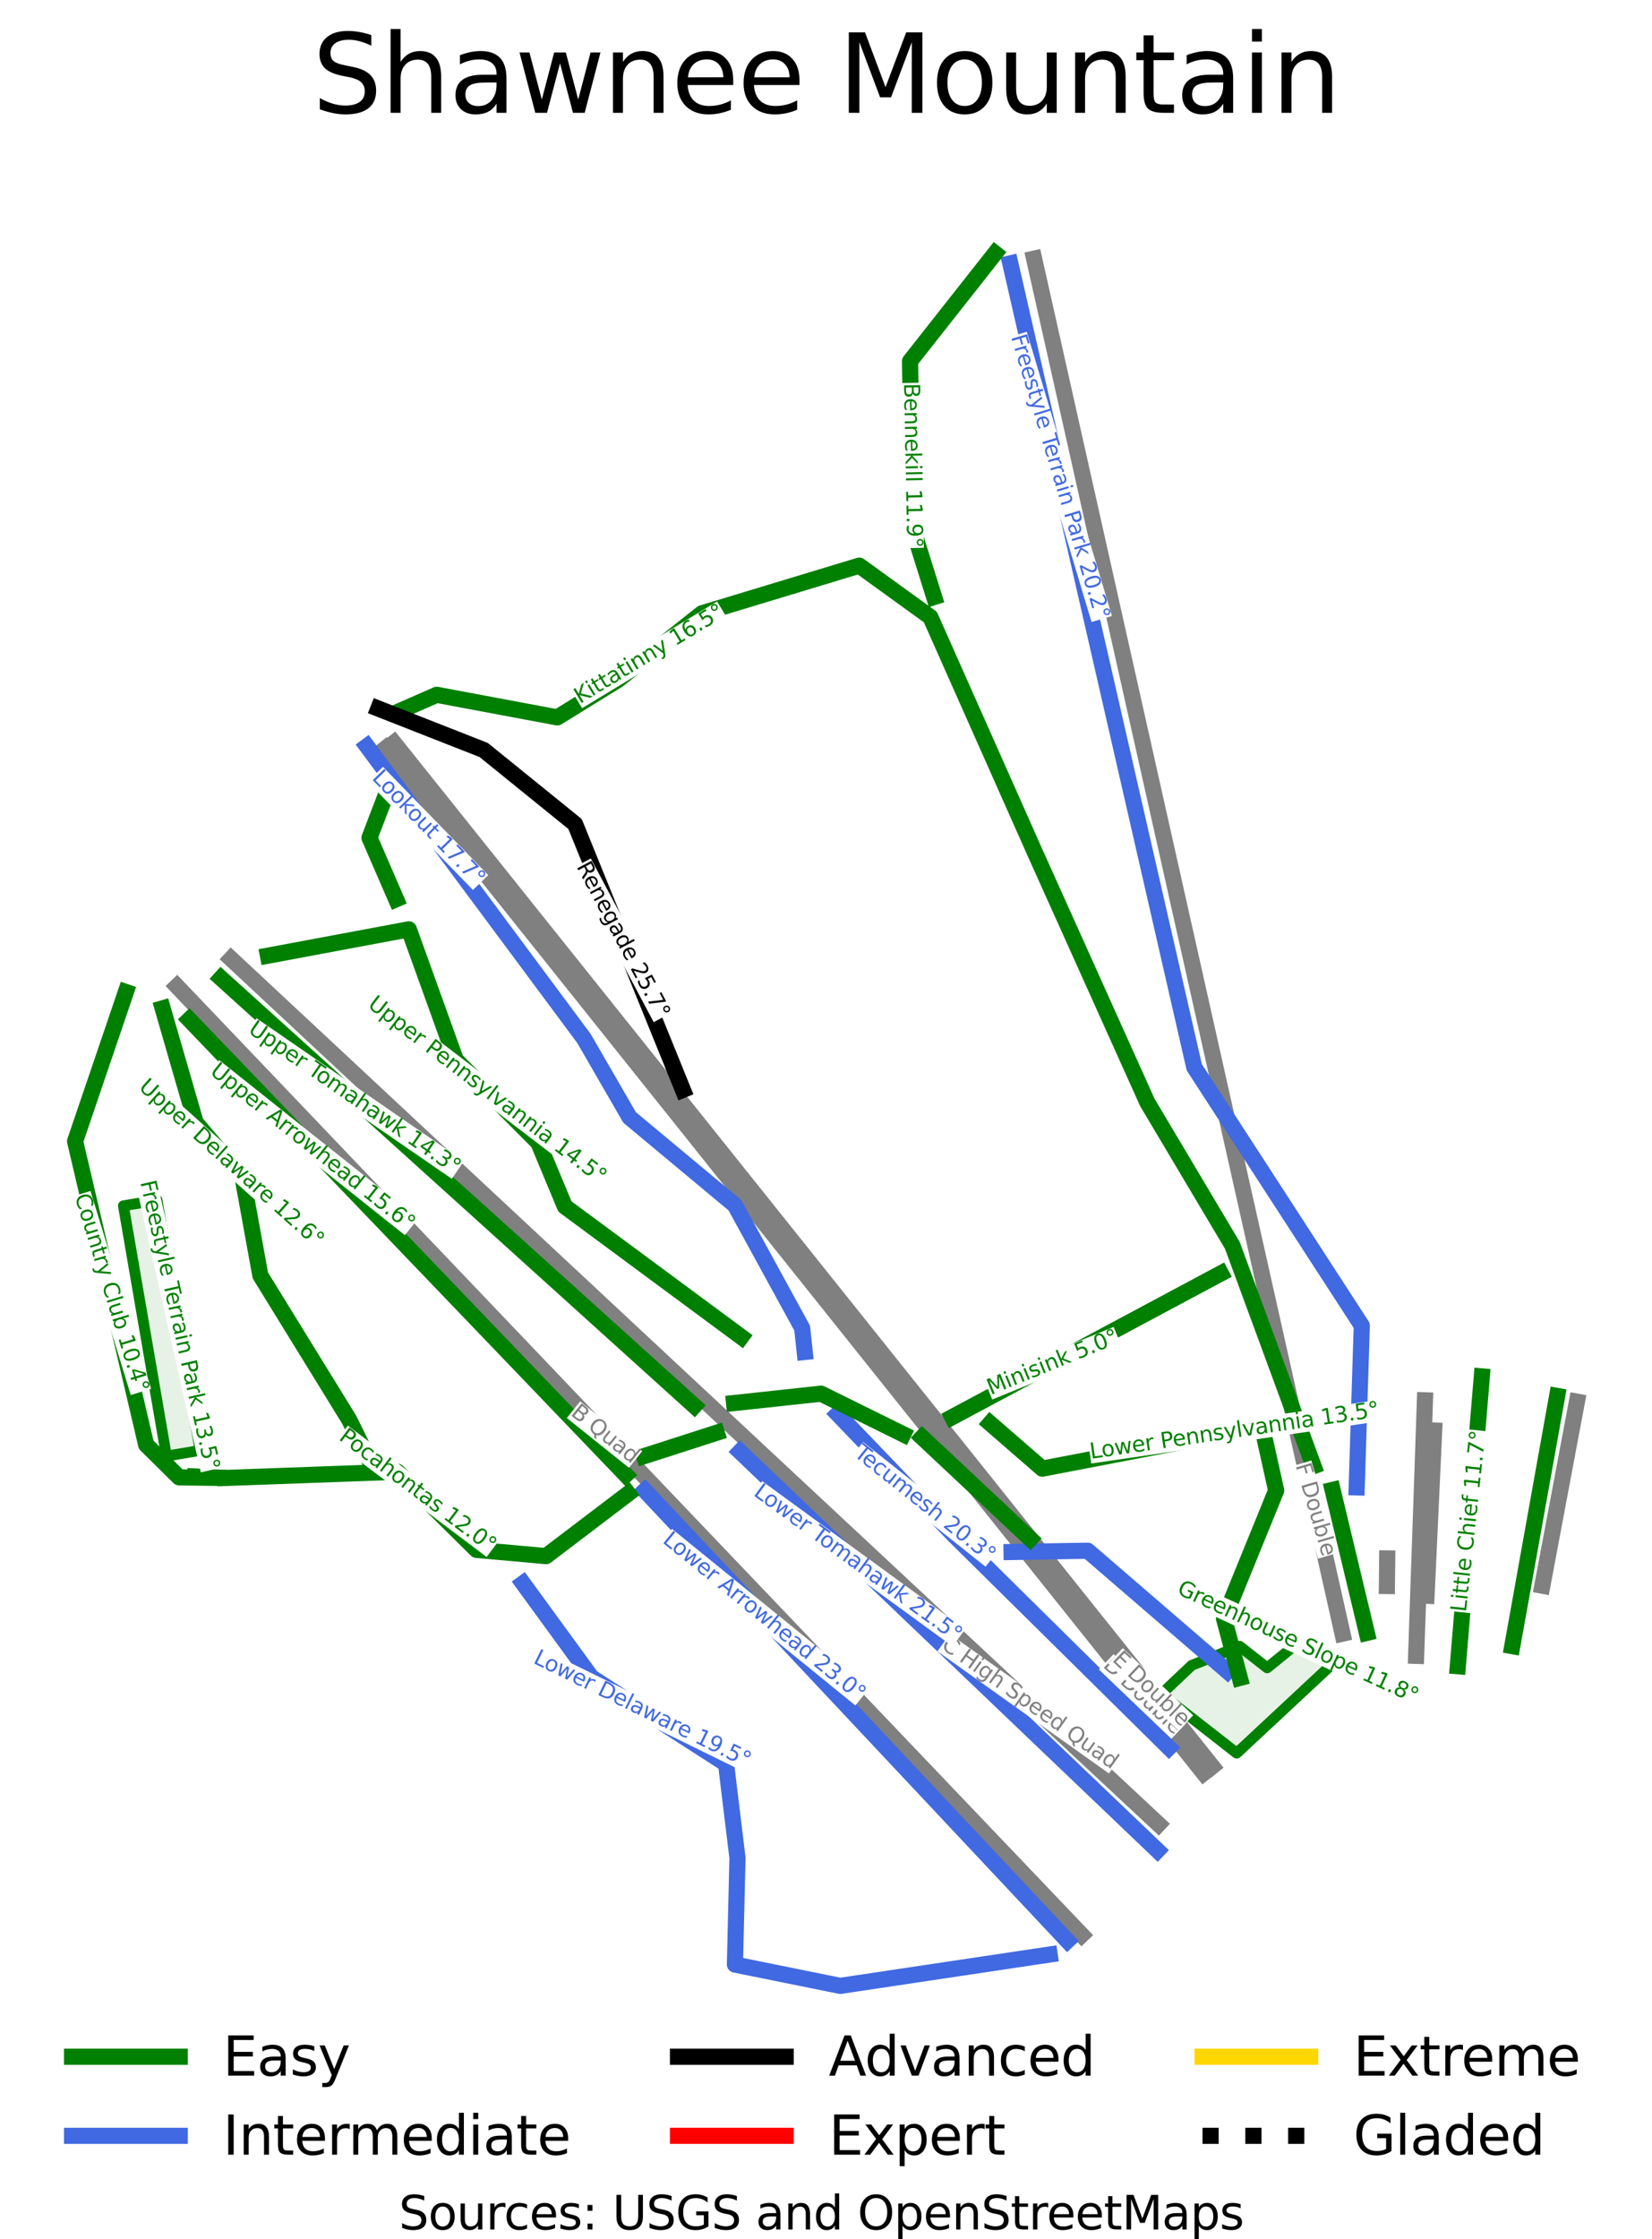 <?xml version="1.0" encoding="utf-8" standalone="no"?>
<!DOCTYPE svg PUBLIC "-//W3C//DTD SVG 1.1//EN"
  "http://www.w3.org/Graphics/SVG/1.1/DTD/svg11.dtd">
<svg height="207.82pt" version="1.1" viewBox="0 0 153.381 207.82" width="153.381pt" xmlns="http://www.w3.org/2000/svg" xmlns:xlink="http://www.w3.org/1999/xlink">
 <defs>
  <style type="text/css">*{stroke-linecap:butt;stroke-linejoin:round;}</style>
 </defs>
 <g id="figure_1">
  <g id="patch_1">
   <path d="M 0 207.82 
L 153.381 207.82 
L 153.381 0 
L 0 0 
z
" style="fill:#ffffff;"/>
  </g>
  <g id="axes_1">
   <g id="patch_2">
    <path clip-path="url(#p02d3549b82)" d="M 15.455 135.137 
L 15.455 135.137 
L 17.017 134.875 
L 18.58 134.614 
L 18.33 133.162 
L 18.08 131.71 
L 17.831 130.258 
L 17.581 128.806 
L 17.331 127.355 
L 17.081 125.903 
L 16.832 124.451 
L 16.582 122.999 
L 16.332 121.548 
L 16.082 120.096 
L 15.833 118.644 
L 15.583 117.192 
L 15.333 115.74 
L 15.083 114.289 
L 14.834 112.837 
L 14.584 111.385 
L 13.021 111.648 
L 11.458 111.91 
z
" style="fill:#008000;opacity:0.1;"/>
   </g>
   <g id="patch_3">
    <path clip-path="url(#p02d3549b82)" d="M 15.455 135.137 
L 15.455 135.137 
L 17.017 134.875 
L 18.58 134.614 
L 18.33 133.162 
L 18.08 131.71 
L 17.831 130.258 
L 17.581 128.806 
L 17.331 127.355 
L 17.081 125.903 
L 16.832 124.451 
L 16.582 122.999 
L 16.332 121.548 
L 16.082 120.096 
L 15.833 118.644 
L 15.583 117.192 
L 15.333 115.74 
L 15.083 114.289 
L 14.834 112.837 
L 14.584 111.385 
L 13.021 111.648 
L 11.458 111.91 
z
" style="fill:none;stroke:#008000;stroke-linejoin:miter;"/>
   </g>
   <g id="patch_4">
    <path clip-path="url(#p02d3549b82)" d="M 114.824 162.708 
L 114.824 162.708 
L 115.932 161.675 
L 117.04 160.642 
L 118.149 159.609 
L 119.257 158.576 
L 120.365 157.543 
L 121.473 156.51 
L 122.582 155.477 
L 123.69 154.444 
L 122.085 153.469 
L 120.479 152.495 
L 119.065 153.644 
L 117.651 154.793 
L 116.371 153.789 
L 115.09 152.785 
L 113.978 153.229 
L 112.866 153.673 
L 111.754 154.116 
L 110.642 154.56 
L 109.229 155.898 
L 107.815 157.237 
z
" style="fill:#008000;opacity:0.1;"/>
   </g>
   <g id="patch_5">
    <path clip-path="url(#p02d3549b82)" d="M 114.824 162.708 
L 114.824 162.708 
L 115.932 161.675 
L 117.04 160.642 
L 118.149 159.609 
L 119.257 158.576 
L 120.365 157.543 
L 121.473 156.51 
L 122.582 155.477 
L 123.69 154.444 
L 122.085 153.469 
L 120.479 152.495 
L 119.065 153.644 
L 117.651 154.793 
L 116.371 153.789 
L 115.09 152.785 
L 113.978 153.229 
L 112.866 153.673 
L 111.754 154.116 
L 110.642 154.56 
L 109.229 155.898 
L 107.815 157.237 
z
" style="fill:none;stroke:#008000;stroke-linejoin:miter;"/>
   </g>
   <g id="line2d_1">
    <path clip-path="url(#p02d3549b82)" d="M 144.575 129.557 
" style="fill:none;stroke:#008000;stroke-linecap:square;stroke-width:1.5;"/>
   </g>
   <g id="line2d_2">
    <path clip-path="url(#p02d3549b82)" d="M 144.575 129.557 
" style="fill:none;stroke:#4169e1;stroke-linecap:square;stroke-width:1.5;"/>
   </g>
   <g id="line2d_3">
    <path clip-path="url(#p02d3549b82)" d="M 144.575 129.557 
" style="fill:none;stroke:#000000;stroke-linecap:square;stroke-width:1.5;"/>
   </g>
   <g id="line2d_4">
    <path clip-path="url(#p02d3549b82)" d="M 144.575 129.557 
" style="fill:none;stroke:#ff0000;stroke-linecap:square;stroke-width:1.5;"/>
   </g>
   <g id="line2d_5">
    <path clip-path="url(#p02d3549b82)" d="M 144.575 129.557 
" style="fill:none;stroke:#ffd700;stroke-linecap:square;stroke-width:1.5;"/>
   </g>
   <g id="line2d_6">
    <path clip-path="url(#p02d3549b82)" d="M 144.575 129.557 
" style="fill:none;stroke:#000000;stroke-dasharray:1.5,2.475;stroke-dashoffset:0;stroke-width:1.5;"/>
   </g>
   <g id="line2d_7">
    <path clip-path="url(#p02d3549b82)" d="M 111.754 164.556 
L 108.479 160.457 
L 106.075 157.448 
L 103.672 154.439 
L 100.882 150.948 
L 98.092 147.457 
L 95.179 143.811 
L 92.267 140.165 
L 89.262 136.404 
L 86.257 132.643 
L 82.547 128 
L 78.838 123.357 
L 76.687 120.665 
L 74.537 117.974 
L 72.386 115.282 
L 70.236 112.59 
L 66.397 107.785 
L 62.558 102.979 
L 59.342 98.955 
L 56.127 94.931 
L 53.835 92.062 
L 51.543 89.194 
L 49.081 86.111 
L 46.451 82.82 
L 43.822 79.529 
L 40.011 74.76 
L 37.897 72.113 
L 35.783 69.466 
" style="fill:none;stroke:#808080;stroke-linecap:square;stroke-width:1.5;"/>
   </g>
   <g id="line2d_8">
    <path clip-path="url(#p02d3549b82)" d="M 100.429 179.576 
L 96.044 174.98 
L 91.658 170.385 
L 87.621 166.153 
L 83.584 161.921 
L 80.759 158.96 
L 77.934 156 
L 75.33 153.27 
L 72.726 150.54 
L 69.129 146.771 
L 65.532 143.001 
L 61.993 139.292 
L 58.454 135.583 
L 56.127 133.144 
L 53.8 130.705 
L 51.473 128.265 
L 49.147 125.826 
L 46.794 123.36 
L 44.441 120.894 
L 42.088 118.428 
L 39.735 115.961 
L 35.834 111.873 
L 31.934 107.785 
L 27.992 103.653 
L 24.05 99.521 
L 20.3 95.591 
L 16.432 91.536 
" style="fill:none;stroke:#808080;stroke-linecap:square;stroke-width:1.5;"/>
   </g>
   <g id="line2d_9">
    <path clip-path="url(#p02d3549b82)" d="M 131.482 153.677 
L 131.676 148.047 
L 131.816 143.986 
L 131.956 139.925 
L 132.077 136.434 
L 132.197 132.942 
L 132.299 129.965 
" style="fill:none;stroke:#808080;stroke-linecap:square;stroke-width:1.5;"/>
   </g>
   <g id="line2d_10">
    <path clip-path="url(#p02d3549b82)" d="M 107.56 169.302 
L 104.563 166.507 
L 101.567 163.712 
L 98.57 160.917 
L 95.573 158.123 
L 91.372 154.203 
L 87.17 150.284 
L 84.789 148.063 
L 82.408 145.842 
L 80.027 143.621 
L 77.646 141.401 
L 74.66 138.616 
L 71.675 135.832 
L 68.689 133.047 
L 65.704 130.263 
L 61.992 126.801 
L 58.279 123.338 
L 54.736 120.033 
L 51.751 117.249 
L 48.766 114.465 
L 45.781 111.681 
L 42.796 108.897 
L 39.995 106.284 
L 37.193 103.671 
L 34.392 101.057 
L 31.59 98.444 
L 28.502 95.564 
L 25.414 92.684 
L 21.455 88.991 
" style="fill:none;stroke:#808080;stroke-linecap:square;stroke-width:1.5;"/>
   </g>
   <g id="line2d_11">
    <path clip-path="url(#p02d3549b82)" d="M 112.546 163.943 
L 109.193 159.749 
L 106.831 156.796 
L 104.469 153.842 
L 101.721 150.407 
L 98.974 146.971 
L 95.651 142.816 
L 93.368 139.961 
L 90.238 136.048 
L 87.108 132.134 
L 83.385 127.478 
L 79.662 122.822 
L 77.498 120.116 
L 75.334 117.41 
L 73.17 114.704 
L 71.006 111.998 
L 67.209 107.25 
L 63.412 102.501 
L 60.186 98.468 
L 56.961 94.434 
L 54.662 91.559 
L 52.363 88.684 
L 49.726 85.388 
L 47.115 82.122 
L 44.503 78.856 
L 40.69 74.088 
L 38.633 71.516 
L 36.577 68.944 
" style="fill:none;stroke:#808080;stroke-linecap:square;stroke-width:1.5;"/>
   </g>
   <g id="line2d_12">
    <path clip-path="url(#p02d3549b82)" d="M 124.645 151.619 
L 123.914 148.361 
L 123.184 145.102 
L 122.062 140.105 
L 120.94 135.107 
L 119.574 129.02 
L 118.208 122.932 
L 116.964 117.385 
L 115.719 111.837 
L 114.389 105.911 
L 113.059 99.984 
L 111.711 93.976 
L 110.363 87.968 
L 109.007 81.926 
L 107.651 75.884 
L 106.848 72.305 
L 106.045 68.726 
L 105.242 65.147 
L 104.439 61.568 
L 103.621 57.922 
L 102.803 54.275 
L 101.985 50.629 
L 101.167 46.982 
L 100.322 43.214 
L 99.476 39.447 
L 98.631 35.679 
L 97.786 31.911 
L 96.491 26.142 
L 96.011 24.004 
" style="fill:none;stroke:#808080;stroke-linecap:square;stroke-width:1.5;"/>
   </g>
   <g id="line2d_13">
    <path clip-path="url(#p02d3549b82)" d="M 128.768 147.197 
L 128.797 144.637 
" style="fill:none;stroke:#808080;stroke-linecap:square;stroke-width:1.5;"/>
   </g>
   <g id="line2d_14">
    <path clip-path="url(#p02d3549b82)" d="M 132.448 148.1 
L 132.625 144.266 
L 132.802 140.433 
L 132.979 136.599 
L 133.156 132.766 
" style="fill:none;stroke:#808080;stroke-linecap:square;stroke-width:1.5;"/>
   </g>
   <g id="line2d_15">
    <path clip-path="url(#p02d3549b82)" d="M 143.2 147.168 
L 144.002 142.898 
L 144.805 138.628 
L 145.607 134.358 
L 146.41 130.088 
" style="fill:none;stroke:#808080;stroke-linecap:square;stroke-width:1.5;"/>
   </g>
   <g id="line2d_16">
    <path clip-path="url(#p02d3549b82)" d="M 144.575 129.557 
L 144.314 131.008 
L 144.054 132.46 
L 143.794 133.911 
L 143.533 135.362 
L 143.273 136.814 
L 143.012 138.265 
L 142.752 139.716 
L 142.492 141.168 
L 142.231 142.619 
L 141.971 144.07 
L 141.71 145.522 
L 141.45 146.973 
L 141.19 148.424 
L 140.929 149.876 
L 140.669 151.327 
L 140.408 152.778 
" style="fill:none;stroke:#008000;stroke-linecap:square;stroke-width:1.5;"/>
   </g>
   <g id="line2d_17">
    <path clip-path="url(#p02d3549b82)" d="M 137.582 127.745 
L 137.443 129.426 
L 137.303 131.107 
L 137.164 132.788 
L 137.024 134.469 
L 136.885 136.15 
L 136.745 137.831 
L 136.606 139.512 
L 136.466 141.193 
L 136.327 142.874 
L 136.187 144.555 
L 136.048 146.236 
L 135.908 147.917 
L 135.769 149.598 
L 135.63 151.279 
L 135.49 152.96 
L 135.351 154.641 
" style="fill:none;stroke:#008000;stroke-linecap:square;stroke-width:1.5;"/>
   </g>
   <g id="line2d_18">
    <path clip-path="url(#p02d3549b82)" d="M 93.801 24.444 
L 94.068 25.61 
L 94.335 26.775 
L 94.601 27.941 
L 94.868 29.107 
L 95.135 30.273 
L 95.402 31.439 
L 95.669 32.604 
L 95.936 33.77 
L 96.203 34.936 
L 96.47 36.102 
L 96.737 37.267 
L 97.004 38.433 
L 97.271 39.599 
L 97.537 40.765 
L 97.804 41.931 
L 98.071 43.096 
L 98.338 44.262 
L 98.605 45.428 
L 98.872 46.594 
L 99.139 47.759 
L 99.406 48.925 
L 99.673 50.091 
L 99.94 51.257 
L 100.207 52.423 
L 100.473 53.588 
L 100.74 54.754 
L 101.007 55.92 
L 101.274 57.086 
L 101.541 58.252 
L 101.808 59.417 
L 102.075 60.583 
L 102.342 61.749 
L 102.609 62.915 
L 102.876 64.08 
L 103.143 65.246 
L 103.409 66.412 
L 103.676 67.578 
L 103.943 68.744 
L 104.21 69.909 
L 104.477 71.075 
L 104.744 72.241 
L 105.011 73.407 
L 105.278 74.572 
L 105.545 75.738 
L 105.812 76.904 
L 106.078 78.07 
L 106.345 79.236 
L 106.612 80.401 
L 106.879 81.567 
L 107.146 82.733 
L 107.413 83.899 
L 107.68 85.064 
L 107.947 86.23 
L 108.214 87.396 
L 108.481 88.562 
L 108.748 89.728 
L 109.014 90.893 
L 109.281 92.059 
L 109.548 93.225 
L 109.815 94.391 
L 110.082 95.557 
L 110.349 96.722 
L 110.616 97.888 
L 110.883 99.054 
L 111.855 100.552 
L 112.827 102.051 
L 113.799 103.549 
L 114.771 105.048 
L 115.743 106.547 
L 116.715 108.045 
L 117.687 109.544 
L 118.659 111.042 
L 119.631 112.541 
L 120.603 114.039 
L 121.575 115.538 
L 122.547 117.036 
L 123.519 118.535 
L 124.491 120.033 
L 125.463 121.532 
L 126.435 123.03 
L 126.376 124.907 
L 126.317 126.784 
L 126.258 128.661 
L 126.199 130.538 
L 126.14 132.415 
L 126.081 134.291 
L 126.022 136.168 
L 125.963 138.045 
" style="fill:none;stroke:#4169e1;stroke-linecap:square;stroke-width:1.5;"/>
   </g>
   <g id="line2d_19">
    <path clip-path="url(#p02d3549b82)" d="M 92.386 23.512 
L 91.4 24.763 
L 90.413 26.015 
L 89.426 27.266 
L 88.44 28.518 
L 87.453 29.769 
L 86.467 31.02 
L 85.48 32.272 
L 84.493 33.523 
L 84.523 35.458 
L 84.552 37.393 
L 84.581 39.329 
L 84.611 41.264 
L 84.64 43.199 
L 84.67 45.134 
L 84.699 47.069 
L 84.728 49.004 
L 85.229 50.605 
L 85.73 52.205 
L 86.23 53.805 
L 86.731 55.406 
" style="fill:none;stroke:#008000;stroke-linecap:square;stroke-width:1.5;"/>
   </g>
   <g id="line2d_20">
    <path clip-path="url(#p02d3549b82)" d="M 37.368 65.882 
L 38.958 65.183 
L 40.548 64.485 
L 41.948 64.747 
L 43.347 65.009 
L 44.746 65.271 
L 46.145 65.533 
L 47.544 65.795 
L 48.943 66.057 
L 50.342 66.319 
L 51.741 66.581 
L 53.155 65.708 
L 54.569 64.835 
L 55.983 63.962 
L 57.397 63.089 
L 58.369 62.317 
L 59.341 61.546 
L 60.312 60.775 
L 61.284 60.004 
L 62.256 59.232 
L 63.228 58.461 
L 64.2 57.69 
L 65.172 56.919 
L 66.998 56.366 
L 68.824 55.813 
L 70.65 55.26 
L 72.476 54.707 
L 74.302 54.155 
L 76.128 53.602 
L 77.954 53.049 
L 79.78 52.496 
L 80.605 53.093 
L 81.43 53.689 
L 82.255 54.286 
L 83.079 54.882 
L 83.904 55.479 
L 84.729 56.075 
L 85.554 56.672 
L 86.379 57.268 
L 86.99 58.643 
L 87.601 60.018 
L 88.212 61.393 
L 88.823 62.768 
L 89.434 64.143 
L 90.045 65.518 
L 90.656 66.893 
L 91.267 68.268 
L 91.879 69.642 
L 92.49 71.017 
L 93.101 72.392 
L 93.712 73.767 
L 94.323 75.142 
L 94.934 76.517 
L 95.545 77.892 
L 96.156 79.267 
L 96.804 80.707 
L 97.452 82.148 
L 98.1 83.588 
L 98.748 85.028 
L 99.396 86.469 
L 100.044 87.909 
L 100.692 89.35 
L 101.34 90.79 
L 101.988 92.23 
L 102.636 93.671 
L 103.284 95.111 
L 103.932 96.551 
L 104.58 97.992 
L 105.228 99.432 
L 105.876 100.872 
L 106.524 102.313 
L 107.511 103.971 
L 108.498 105.63 
L 109.484 107.289 
L 110.471 108.947 
L 111.458 110.606 
L 112.444 112.265 
L 113.431 113.923 
L 114.418 115.582 
L 114.889 116.862 
L 115.36 118.142 
L 115.831 119.423 
L 116.303 120.703 
L 116.774 121.983 
L 117.245 123.263 
L 117.717 124.544 
L 118.188 125.824 
L 118.659 127.104 
L 119.13 128.385 
L 119.602 129.665 
L 120.073 130.945 
L 120.544 132.225 
L 121.016 133.506 
L 121.487 134.786 
L 121.958 136.066 
" style="fill:none;stroke:#008000;stroke-linecap:square;stroke-width:1.5;"/>
   </g>
   <g id="line2d_21">
    <path clip-path="url(#p02d3549b82)" d="M 123.725 138.278 
L 124.123 139.937 
L 124.52 141.595 
L 124.918 143.253 
L 125.316 144.912 
L 125.713 146.57 
L 126.111 148.229 
L 126.509 149.887 
L 126.906 151.546 
" style="fill:none;stroke:#008000;stroke-linecap:square;stroke-width:1.5;"/>
   </g>
   <g id="line2d_22">
    <path clip-path="url(#p02d3549b82)" d="M 35.129 65.765 
L 36.352 66.245 
L 37.574 66.725 
L 38.796 67.206 
L 40.019 67.686 
L 41.241 68.166 
L 42.463 68.646 
L 43.686 69.126 
L 44.908 69.607 
L 45.968 70.465 
L 47.029 71.323 
L 48.089 72.182 
L 49.149 73.04 
L 50.21 73.899 
L 51.27 74.757 
L 52.33 75.616 
L 53.391 76.474 
L 54.017 78.016 
L 54.642 79.558 
L 55.268 81.101 
L 55.894 82.643 
L 56.52 84.185 
L 57.146 85.727 
L 57.772 87.269 
L 58.398 88.812 
L 59.023 90.354 
L 59.649 91.896 
L 60.275 93.438 
L 60.901 94.981 
L 61.527 96.523 
L 62.153 98.065 
L 62.778 99.607 
L 63.404 101.149 
" style="fill:none;stroke:#000000;stroke-linecap:square;stroke-width:1.5;"/>
   </g>
   <g id="line2d_23">
    <path clip-path="url(#p02d3549b82)" d="M 34.069 69.257 
L 34.698 70.105 
L 35.328 70.952 
L 35.957 71.8 
L 36.587 72.647 
L 37.217 73.495 
L 37.846 74.342 
L 38.476 75.19 
L 39.105 76.037 
L 39.735 76.885 
L 40.364 77.732 
L 40.994 78.58 
L 41.624 79.427 
L 42.253 80.275 
L 42.883 81.122 
L 43.512 81.97 
L 44.142 82.817 
L 44.772 83.665 
L 45.401 84.512 
L 46.031 85.36 
L 46.66 86.207 
L 47.29 87.055 
L 47.92 87.902 
L 48.549 88.75 
L 49.179 89.597 
L 49.808 90.445 
L 50.438 91.292 
L 51.067 92.14 
L 51.697 92.987 
L 52.327 93.835 
L 52.956 94.682 
L 53.586 95.53 
L 54.215 96.377 
L 54.746 97.294 
L 55.276 98.21 
L 55.806 99.127 
L 56.336 100.043 
L 56.866 100.96 
L 57.396 101.876 
L 57.926 102.793 
L 58.456 103.709 
L 59.679 104.728 
L 60.901 105.746 
L 62.123 106.765 
L 63.346 107.783 
L 64.568 108.802 
L 65.79 109.82 
L 67.013 110.838 
L 68.235 111.857 
L 69.015 113.283 
L 69.796 114.708 
L 70.576 116.134 
L 71.357 117.56 
L 72.137 118.986 
L 72.918 120.412 
L 73.698 121.837 
L 74.479 123.263 
L 74.597 124.369 
L 74.715 125.475 
" style="fill:none;stroke:#4169e1;stroke-linecap:square;stroke-width:1.5;"/>
   </g>
   <g id="line2d_24">
    <path clip-path="url(#p02d3549b82)" d="M 35.954 73.448 
L 35.542 74.524 
L 35.129 75.601 
L 34.717 76.677 
L 34.305 77.754 
L 34.923 79.18 
L 35.542 80.606 
L 36.16 82.032 
L 36.779 83.458 
" style="fill:none;stroke:#008000;stroke-linecap:square;stroke-width:1.5;"/>
   </g>
   <g id="line2d_25">
    <path clip-path="url(#p02d3549b82)" d="M 24.88 88.696 
L 26.514 88.39 
L 28.149 88.085 
L 29.784 87.779 
L 31.418 87.473 
L 33.053 87.168 
L 34.688 86.862 
L 36.322 86.557 
L 37.957 86.251 
L 38.502 87.764 
L 39.047 89.277 
L 39.592 90.79 
L 40.137 92.304 
L 40.682 93.817 
L 41.227 95.33 
L 41.771 96.843 
L 42.316 98.356 
L 43.274 99.317 
L 44.231 100.277 
L 45.188 101.237 
L 46.145 102.197 
L 47.102 103.157 
L 48.059 104.117 
L 49.016 105.078 
L 49.973 106.038 
L 50.592 107.522 
L 51.21 109.006 
L 51.829 110.489 
L 52.447 111.973 
L 53.471 112.73 
L 54.495 113.486 
L 55.518 114.243 
L 56.542 115 
L 57.565 115.756 
L 58.589 116.513 
L 59.612 117.269 
L 60.636 118.026 
L 61.66 118.783 
L 62.683 119.539 
L 63.707 120.296 
L 64.73 121.052 
L 65.754 121.809 
L 66.777 122.566 
L 67.801 123.322 
L 68.825 124.079 
" style="fill:none;stroke:#008000;stroke-linecap:square;stroke-width:1.5;"/>
   </g>
   <g id="line2d_26">
    <path clip-path="url(#p02d3549b82)" d="M 20.52 90.79 
L 21.894 92.03 
L 23.267 93.271 
L 24.64 94.511 
L 26.013 95.751 
L 27.387 96.992 
L 28.76 98.232 
L 30.133 99.472 
L 31.506 100.712 
L 32.88 101.953 
L 34.253 103.193 
L 35.626 104.433 
L 37 105.674 
L 38.373 106.914 
L 39.746 108.154 
L 41.119 109.395 
L 42.493 110.635 
L 43.866 111.875 
L 45.239 113.116 
L 46.612 114.356 
L 47.986 115.596 
L 49.359 116.837 
L 50.732 118.077 
L 52.106 119.317 
L 53.479 120.558 
L 54.852 121.798 
L 56.225 123.038 
L 57.599 124.279 
L 58.972 125.519 
L 60.345 126.759 
L 61.719 128 
L 63.092 129.24 
L 64.465 130.48 
" style="fill:none;stroke:#008000;stroke-linecap:square;stroke-width:1.5;"/>
   </g>
   <g id="line2d_27">
    <path clip-path="url(#p02d3549b82)" d="M 17.575 94.631 
L 18.842 95.952 
L 20.108 97.272 
L 21.375 98.592 
L 22.641 99.913 
L 23.908 101.233 
L 25.174 102.553 
L 26.441 103.874 
L 27.707 105.194 
L 28.974 106.514 
L 30.24 107.835 
L 31.506 109.155 
L 32.773 110.475 
L 34.039 111.796 
L 35.306 113.116 
L 36.572 114.436 
L 37.839 115.757 
L 39.105 117.077 
L 40.372 118.397 
L 41.638 119.717 
L 42.905 121.038 
L 44.171 122.358 
L 45.438 123.678 
L 46.704 124.999 
L 47.971 126.319 
L 49.237 127.639 
L 50.504 128.96 
L 51.77 130.28 
L 53.037 131.6 
L 54.303 132.921 
L 55.57 134.241 
L 56.836 135.561 
L 58.103 136.882 
" style="fill:none;stroke:#008000;stroke-linecap:square;stroke-width:1.5;"/>
   </g>
   <g id="line2d_28">
    <path clip-path="url(#p02d3549b82)" d="M 15.101 93.584 
L 15.484 94.908 
L 15.867 96.232 
L 16.25 97.556 
L 16.633 98.88 
L 17.016 100.204 
L 17.399 101.528 
L 17.782 102.851 
L 18.165 104.175 
L 19.254 105.456 
L 20.344 106.736 
L 21.434 108.016 
L 22.523 109.297 
L 22.729 110.432 
L 22.936 111.566 
L 23.142 112.701 
L 23.348 113.836 
L 23.554 114.971 
L 23.76 116.105 
L 23.966 117.24 
L 24.173 118.375 
L 24.688 119.211 
L 25.203 120.048 
L 25.719 120.885 
L 26.234 121.721 
L 26.75 122.558 
L 27.265 123.394 
L 27.78 124.231 
L 28.296 125.068 
L 28.811 125.904 
L 29.327 126.741 
L 29.842 127.577 
L 30.358 128.414 
L 30.873 129.25 
L 31.388 130.087 
L 31.904 130.924 
L 32.419 131.76 
L 32.979 132.895 
L 33.539 134.03 
L 34.099 135.164 
L 34.658 136.299 
" style="fill:none;stroke:#008000;stroke-linecap:square;stroke-width:1.5;"/>
   </g>
   <g id="line2d_29">
    <path clip-path="url(#p02d3549b82)" d="M 11.685 92.07 
L 11.096 93.801 
L 10.507 95.533 
L 9.918 97.264 
L 9.328 98.996 
L 8.739 100.727 
L 8.15 102.458 
L 7.561 104.19 
L 6.972 105.921 
L 7.384 107.682 
L 7.797 109.442 
L 8.209 111.202 
L 8.621 112.963 
L 9.034 114.723 
L 9.446 116.484 
L 9.858 118.244 
L 10.271 120.004 
L 10.683 121.765 
L 11.095 123.525 
L 11.508 125.285 
L 11.92 127.046 
L 12.332 128.806 
L 12.745 130.567 
L 13.157 132.327 
L 13.569 134.087 
L 14.335 134.844 
L 15.101 135.6 
L 15.867 136.357 
L 16.633 137.113 
L 17.704 137.127 
L 18.776 137.141 
L 19.847 137.155 
L 20.919 137.169 
L 19.521 137.1 
L 18.123 137.03 
" style="fill:none;stroke:#008000;stroke-linecap:square;stroke-width:1.5;"/>
   </g>
   <g id="line2d_30">
    <path clip-path="url(#p02d3549b82)" d="M 48.56 146.949 
L 49.355 148.04 
L 50.151 149.131 
L 50.946 150.222 
L 51.741 151.313 
L 52.537 152.404 
L 53.332 153.496 
L 54.127 154.587 
L 54.923 155.678 
L 56.484 156.682 
L 58.044 157.685 
L 59.605 158.689 
L 61.166 159.693 
L 62.727 160.697 
L 64.288 161.701 
L 65.849 162.705 
L 67.41 163.709 
L 67.543 164.8 
L 67.675 165.891 
L 67.808 166.982 
L 67.941 168.073 
L 68.073 169.164 
L 68.206 170.255 
L 68.338 171.346 
L 68.471 172.437 
L 68.441 173.674 
L 68.412 174.91 
L 68.382 176.147 
L 68.353 177.383 
L 68.323 178.62 
L 68.294 179.856 
L 68.264 181.093 
L 68.235 182.329 
L 69.457 182.577 
L 70.679 182.824 
L 71.902 183.071 
L 73.124 183.319 
L 74.346 183.566 
L 75.569 183.813 
L 76.791 184.061 
L 78.013 184.308 
L 79.228 184.126 
L 80.443 183.944 
L 81.658 183.763 
L 82.873 183.581 
L 84.088 183.399 
L 85.303 183.217 
L 86.518 183.035 
L 87.733 182.853 
L 88.948 182.672 
L 90.163 182.49 
L 91.378 182.308 
L 92.593 182.126 
L 93.808 181.944 
L 95.023 181.762 
L 96.238 181.58 
L 97.453 181.399 
" style="fill:none;stroke:#4169e1;stroke-linecap:square;stroke-width:1.5;"/>
   </g>
   <g id="line2d_31">
    <path clip-path="url(#p02d3549b82)" d="M 59.871 138.336 
L 61.097 139.641 
L 62.323 140.947 
L 63.549 142.253 
L 64.775 143.559 
L 66.001 144.864 
L 67.227 146.17 
L 68.453 147.476 
L 69.679 148.781 
L 70.905 150.087 
L 72.131 151.393 
L 73.357 152.699 
L 74.583 154.004 
L 75.809 155.31 
L 77.035 156.616 
L 78.261 157.921 
L 79.487 159.227 
L 80.712 160.533 
L 81.938 161.839 
L 83.164 163.144 
L 84.39 164.45 
L 85.616 165.756 
L 86.842 167.061 
L 88.068 168.367 
L 89.294 169.673 
L 90.52 170.979 
L 91.746 172.284 
L 92.972 173.59 
L 94.198 174.896 
L 95.424 176.201 
L 96.65 177.507 
L 97.876 178.813 
L 99.102 180.119 
" style="fill:none;stroke:#4169e1;stroke-linecap:square;stroke-width:1.5;"/>
   </g>
   <g id="line2d_32">
    <path clip-path="url(#p02d3549b82)" d="M 68.706 134.727 
L 69.917 135.884 
L 71.128 137.04 
L 72.34 138.197 
L 73.551 139.354 
L 74.762 140.51 
L 75.974 141.667 
L 77.185 142.823 
L 78.396 143.98 
L 79.607 145.137 
L 80.819 146.293 
L 82.03 147.45 
L 83.241 148.606 
L 84.452 149.763 
L 85.664 150.92 
L 86.875 152.076 
L 88.086 153.233 
L 89.298 154.389 
L 90.509 155.546 
L 91.72 156.702 
L 92.931 157.859 
L 94.143 159.016 
L 95.354 160.172 
L 96.565 161.329 
L 97.776 162.485 
L 98.988 163.642 
L 100.199 164.799 
L 101.41 165.955 
L 102.622 167.112 
L 103.833 168.268 
L 105.044 169.425 
L 106.255 170.582 
L 107.467 171.738 
" style="fill:none;stroke:#4169e1;stroke-linecap:square;stroke-width:1.5;"/>
   </g>
   <g id="line2d_33">
    <path clip-path="url(#p02d3549b82)" d="M 77.777 131.237 
L 79.118 132.633 
L 80.458 134.03 
L 81.798 135.427 
L 83.138 136.823 
L 84.478 138.22 
L 85.819 139.617 
L 87.159 141.013 
L 88.499 142.41 
L 89.751 143.647 
L 91.003 144.883 
L 92.254 146.12 
L 93.506 147.357 
L 94.758 148.593 
L 96.01 149.83 
L 97.262 151.066 
L 98.513 152.303 
L 99.765 153.539 
L 101.017 154.776 
L 102.269 156.013 
L 103.52 157.249 
L 104.772 158.486 
L 106.024 159.722 
L 107.276 160.959 
L 108.527 162.196 
" style="fill:none;stroke:#4169e1;stroke-linecap:square;stroke-width:1.5;"/>
   </g>
   <g id="line2d_34">
    <path clip-path="url(#p02d3549b82)" d="M 93.918 144.04 
L 95.685 144.011 
L 97.453 143.981 
L 99.22 143.952 
L 100.987 143.923 
L 101.797 144.621 
L 102.607 145.32 
L 103.417 146.018 
L 104.227 146.716 
L 105.037 147.414 
L 105.847 148.113 
L 106.657 148.811 
L 107.467 149.509 
L 108.277 150.207 
L 109.087 150.906 
L 109.897 151.604 
L 110.707 152.302 
L 111.517 153 
L 112.327 153.699 
L 113.137 154.397 
L 113.946 155.095 
" style="fill:none;stroke:#4169e1;stroke-linecap:square;stroke-width:1.5;"/>
   </g>
   <g id="line2d_35">
    <path clip-path="url(#p02d3549b82)" d="M 91.929 132.101 
L 93.139 133.152 
L 94.349 134.203 
L 95.56 135.254 
L 96.77 136.305 
L 98.045 136.06 
L 99.32 135.816 
L 100.594 135.571 
L 101.869 135.326 
L 103.144 135.082 
L 104.419 134.837 
L 105.693 134.592 
L 106.968 134.348 
L 108.243 134.103 
L 109.518 133.858 
L 110.792 133.614 
L 112.067 133.369 
L 113.342 133.124 
L 114.617 132.88 
L 115.891 132.635 
L 117.166 132.39 
L 117.496 133.876 
L 117.826 135.362 
L 118.156 136.848 
L 118.486 138.334 
L 117.881 139.82 
L 117.276 141.306 
L 116.67 142.791 
L 116.065 144.277 
L 115.46 145.763 
L 114.855 147.248 
L 114.25 148.734 
L 113.645 150.22 
L 114.011 151.597 
L 114.378 152.974 
L 114.745 154.351 
L 115.112 155.728 
" style="fill:none;stroke:#008000;stroke-linecap:square;stroke-width:1.5;"/>
   </g>
   <g id="line2d_36">
    <path clip-path="url(#p02d3549b82)" d="M 85.619 133.406 
L 86.873 134.582 
L 88.127 135.758 
L 89.381 136.934 
L 90.635 138.111 
L 91.889 139.287 
L 93.143 140.463 
L 94.397 141.639 
L 95.651 142.816 
" style="fill:none;stroke:#008000;stroke-linecap:square;stroke-width:1.5;"/>
   </g>
   <g id="line2d_37">
    <path clip-path="url(#p02d3549b82)" d="M 88.407 131.521 
L 89.966 130.688 
L 91.525 129.854 
L 93.084 129.021 
L 94.643 128.187 
L 96.202 127.354 
L 97.761 126.52 
L 99.32 125.687 
L 100.879 124.853 
L 102.438 124.02 
L 103.997 123.186 
L 105.556 122.353 
L 107.115 121.519 
L 108.674 120.686 
L 110.233 119.852 
L 111.792 119.018 
L 113.351 118.185 
" style="fill:none;stroke:#008000;stroke-linecap:square;stroke-width:1.5;"/>
   </g>
   <g id="line2d_38">
    <path clip-path="url(#p02d3549b82)" d="M 68.158 130.217 
L 69.167 130.108 
L 70.175 129.999 
L 71.184 129.891 
L 72.193 129.782 
L 73.202 129.673 
L 74.21 129.564 
L 75.219 129.456 
L 76.228 129.347 
L 77.182 129.818 
L 78.136 130.289 
L 79.089 130.76 
L 80.043 131.231 
L 80.997 131.702 
L 81.951 132.173 
L 82.905 132.644 
L 83.859 133.115 
" style="fill:none;stroke:#008000;stroke-linecap:square;stroke-width:1.5;"/>
   </g>
   <g id="line2d_39">
    <path clip-path="url(#p02d3549b82)" d="M 59.795 135.144 
L 61.482 134.601 
L 63.169 134.058 
L 64.857 133.514 
L 66.544 132.971 
" style="fill:none;stroke:#008000;stroke-linecap:square;stroke-width:1.5;"/>
   </g>
   <g id="line2d_40">
    <path clip-path="url(#p02d3549b82)" d="M 20.919 137.169 
L 21.918 137.133 
L 22.917 137.097 
L 23.916 137.061 
L 24.915 137.026 
L 25.914 136.99 
L 26.913 136.954 
L 27.912 136.918 
L 28.911 136.882 
L 29.91 136.846 
L 30.909 136.81 
L 31.909 136.774 
L 32.908 136.738 
L 33.907 136.702 
L 34.906 136.666 
L 35.905 136.63 
L 36.904 136.594 
L 37.821 137.5 
L 38.738 138.406 
L 39.655 139.312 
L 40.573 140.218 
L 41.49 141.124 
L 42.407 142.03 
L 43.324 142.937 
L 44.241 143.843 
L 45.855 143.988 
L 47.469 144.132 
L 49.083 144.277 
L 50.697 144.422 
L 51.651 143.697 
L 52.604 142.973 
L 53.558 142.248 
L 54.512 141.523 
L 55.466 140.798 
L 56.419 140.073 
L 57.373 139.348 
L 58.327 138.623 
" style="fill:none;stroke:#008000;stroke-linecap:square;stroke-width:1.5;"/>
   </g>
   <g id="text_1">
    <g id="patch_6">
     <path d="M 102.03 154.949 
L 108.756 161.376 
L 110.121 159.948 
L 103.395 153.52 
z
" style="fill:#ffffff;"/>
    </g>
    <!-- D Double -->
    <g style="fill:#808080;" transform="translate(102.346 154.647)rotate(-316.298)scale(0.02 -0.02)">
     <defs>
      <path d="M 1259 4147 
L 1259 519 
L 2022 519 
Q 2988 519 3436 956 
Q 3884 1394 3884 2338 
Q 3884 3275 3436 3711 
Q 2988 4147 2022 4147 
L 1259 4147 
z
M 628 4666 
L 1925 4666 
Q 3281 4666 3915 4102 
Q 4550 3538 4550 2338 
Q 4550 1131 3912 565 
Q 3275 0 1925 0 
L 628 0 
L 628 4666 
z
" id="DejaVuSans-44" transform="scale(0.016)"/>
      <path id="DejaVuSans-20" transform="scale(0.016)"/>
      <path d="M 1959 3097 
Q 1497 3097 1228 2736 
Q 959 2375 959 1747 
Q 959 1119 1226 758 
Q 1494 397 1959 397 
Q 2419 397 2687 759 
Q 2956 1122 2956 1747 
Q 2956 2369 2687 2733 
Q 2419 3097 1959 3097 
z
M 1959 3584 
Q 2709 3584 3137 3096 
Q 3566 2609 3566 1747 
Q 3566 888 3137 398 
Q 2709 -91 1959 -91 
Q 1206 -91 779 398 
Q 353 888 353 1747 
Q 353 2609 779 3096 
Q 1206 3584 1959 3584 
z
" id="DejaVuSans-6f" transform="scale(0.016)"/>
      <path d="M 544 1381 
L 544 3500 
L 1119 3500 
L 1119 1403 
Q 1119 906 1312 657 
Q 1506 409 1894 409 
Q 2359 409 2629 706 
Q 2900 1003 2900 1516 
L 2900 3500 
L 3475 3500 
L 3475 0 
L 2900 0 
L 2900 538 
Q 2691 219 2414 64 
Q 2138 -91 1772 -91 
Q 1169 -91 856 284 
Q 544 659 544 1381 
z
M 1991 3584 
L 1991 3584 
z
" id="DejaVuSans-75" transform="scale(0.016)"/>
      <path d="M 3116 1747 
Q 3116 2381 2855 2742 
Q 2594 3103 2138 3103 
Q 1681 3103 1420 2742 
Q 1159 2381 1159 1747 
Q 1159 1113 1420 752 
Q 1681 391 2138 391 
Q 2594 391 2855 752 
Q 3116 1113 3116 1747 
z
M 1159 2969 
Q 1341 3281 1617 3432 
Q 1894 3584 2278 3584 
Q 2916 3584 3314 3078 
Q 3713 2572 3713 1747 
Q 3713 922 3314 415 
Q 2916 -91 2278 -91 
Q 1894 -91 1617 61 
Q 1341 213 1159 525 
L 1159 0 
L 581 0 
L 581 4863 
L 1159 4863 
L 1159 2969 
z
" id="DejaVuSans-62" transform="scale(0.016)"/>
      <path d="M 603 4863 
L 1178 4863 
L 1178 0 
L 603 0 
L 603 4863 
z
" id="DejaVuSans-6c" transform="scale(0.016)"/>
      <path d="M 3597 1894 
L 3597 1613 
L 953 1613 
Q 991 1019 1311 708 
Q 1631 397 2203 397 
Q 2534 397 2845 478 
Q 3156 559 3463 722 
L 3463 178 
Q 3153 47 2828 -22 
Q 2503 -91 2169 -91 
Q 1331 -91 842 396 
Q 353 884 353 1716 
Q 353 2575 817 3079 
Q 1281 3584 2069 3584 
Q 2775 3584 3186 3129 
Q 3597 2675 3597 1894 
z
M 3022 2063 
Q 3016 2534 2758 2815 
Q 2500 3097 2075 3097 
Q 1594 3097 1305 2825 
Q 1016 2553 972 2059 
L 3022 2063 
z
" id="DejaVuSans-65" transform="scale(0.016)"/>
     </defs>
     <use xlink:href="#DejaVuSans-44"/>
     <use x="77.002" xlink:href="#DejaVuSans-20"/>
     <use x="108.789" xlink:href="#DejaVuSans-44"/>
     <use x="185.791" xlink:href="#DejaVuSans-6f"/>
     <use x="246.973" xlink:href="#DejaVuSans-75"/>
     <use x="310.352" xlink:href="#DejaVuSans-62"/>
     <use x="373.828" xlink:href="#DejaVuSans-6c"/>
     <use x="401.611" xlink:href="#DejaVuSans-65"/>
    </g>
   </g>
   <g id="text_2">
    <g id="patch_7">
     <path d="M 52.627 131.608 
L 58.393 136.222 
L 59.627 134.68 
L 53.862 130.065 
z
" style="fill:#ffffff;"/>
    </g>
    <!-- B Quad -->
    <g style="fill:#808080;" transform="translate(52.915 131.28)rotate(-321.327)scale(0.02 -0.02)">
     <defs>
      <path d="M 1259 2228 
L 1259 519 
L 2272 519 
Q 2781 519 3026 730 
Q 3272 941 3272 1375 
Q 3272 1813 3026 2020 
Q 2781 2228 2272 2228 
L 1259 2228 
z
M 1259 4147 
L 1259 2741 
L 2194 2741 
Q 2656 2741 2882 2914 
Q 3109 3088 3109 3444 
Q 3109 3797 2882 3972 
Q 2656 4147 2194 4147 
L 1259 4147 
z
M 628 4666 
L 2241 4666 
Q 2963 4666 3353 4366 
Q 3744 4066 3744 3513 
Q 3744 3084 3544 2831 
Q 3344 2578 2956 2516 
Q 3422 2416 3680 2098 
Q 3938 1781 3938 1306 
Q 3938 681 3513 340 
Q 3088 0 2303 0 
L 628 0 
L 628 4666 
z
" id="DejaVuSans-42" transform="scale(0.016)"/>
      <path d="M 2522 4238 
Q 1834 4238 1429 3725 
Q 1025 3213 1025 2328 
Q 1025 1447 1429 934 
Q 1834 422 2522 422 
Q 3209 422 3611 934 
Q 4013 1447 4013 2328 
Q 4013 3213 3611 3725 
Q 3209 4238 2522 4238 
z
M 3406 84 
L 4238 -825 
L 3475 -825 
L 2784 -78 
Q 2681 -84 2626 -87 
Q 2572 -91 2522 -91 
Q 1538 -91 948 567 
Q 359 1225 359 2328 
Q 359 3434 948 4092 
Q 1538 4750 2522 4750 
Q 3503 4750 4090 4092 
Q 4678 3434 4678 2328 
Q 4678 1516 4351 937 
Q 4025 359 3406 84 
z
" id="DejaVuSans-51" transform="scale(0.016)"/>
      <path d="M 2194 1759 
Q 1497 1759 1228 1600 
Q 959 1441 959 1056 
Q 959 750 1161 570 
Q 1363 391 1709 391 
Q 2188 391 2477 730 
Q 2766 1069 2766 1631 
L 2766 1759 
L 2194 1759 
z
M 3341 1997 
L 3341 0 
L 2766 0 
L 2766 531 
Q 2569 213 2275 61 
Q 1981 -91 1556 -91 
Q 1019 -91 701 211 
Q 384 513 384 1019 
Q 384 1609 779 1909 
Q 1175 2209 1959 2209 
L 2766 2209 
L 2766 2266 
Q 2766 2663 2505 2880 
Q 2244 3097 1772 3097 
Q 1472 3097 1187 3025 
Q 903 2953 641 2809 
L 641 3341 
Q 956 3463 1253 3523 
Q 1550 3584 1831 3584 
Q 2591 3584 2966 3190 
Q 3341 2797 3341 1997 
z
" id="DejaVuSans-61" transform="scale(0.016)"/>
      <path d="M 2906 2969 
L 2906 4863 
L 3481 4863 
L 3481 0 
L 2906 0 
L 2906 525 
Q 2725 213 2448 61 
Q 2172 -91 1784 -91 
Q 1150 -91 751 415 
Q 353 922 353 1747 
Q 353 2572 751 3078 
Q 1150 3584 1784 3584 
Q 2172 3584 2448 3432 
Q 2725 3281 2906 2969 
z
M 947 1747 
Q 947 1113 1208 752 
Q 1469 391 1925 391 
Q 2381 391 2643 752 
Q 2906 1113 2906 1747 
Q 2906 2381 2643 2742 
Q 2381 3103 1925 3103 
Q 1469 3103 1208 2742 
Q 947 2381 947 1747 
z
" id="DejaVuSans-64" transform="scale(0.016)"/>
     </defs>
     <use xlink:href="#DejaVuSans-42"/>
     <use x="68.604" xlink:href="#DejaVuSans-20"/>
     <use x="100.391" xlink:href="#DejaVuSans-51"/>
     <use x="179.102" xlink:href="#DejaVuSans-75"/>
     <use x="242.48" xlink:href="#DejaVuSans-61"/>
     <use x="303.76" xlink:href="#DejaVuSans-64"/>
    </g>
   </g>
   <g id="text_3">
    <g id="patch_8">
     <path d="M 87.038 153.258 
L 102.962 164.597 
L 104.108 162.987 
L 88.184 151.649 
z
" style="fill:#ffffff;"/>
    </g>
    <!-- C High Speed Quad -->
    <g style="fill:#808080;" transform="translate(87.308 152.914)rotate(-324.546)scale(0.02 -0.02)">
     <defs>
      <path d="M 4122 4306 
L 4122 3641 
Q 3803 3938 3442 4084 
Q 3081 4231 2675 4231 
Q 1875 4231 1450 3742 
Q 1025 3253 1025 2328 
Q 1025 1406 1450 917 
Q 1875 428 2675 428 
Q 3081 428 3442 575 
Q 3803 722 4122 1019 
L 4122 359 
Q 3791 134 3420 21 
Q 3050 -91 2638 -91 
Q 1578 -91 968 557 
Q 359 1206 359 2328 
Q 359 3453 968 4101 
Q 1578 4750 2638 4750 
Q 3056 4750 3426 4639 
Q 3797 4528 4122 4306 
z
" id="DejaVuSans-43" transform="scale(0.016)"/>
      <path d="M 628 4666 
L 1259 4666 
L 1259 2753 
L 3553 2753 
L 3553 4666 
L 4184 4666 
L 4184 0 
L 3553 0 
L 3553 2222 
L 1259 2222 
L 1259 0 
L 628 0 
L 628 4666 
z
" id="DejaVuSans-48" transform="scale(0.016)"/>
      <path d="M 603 3500 
L 1178 3500 
L 1178 0 
L 603 0 
L 603 3500 
z
M 603 4863 
L 1178 4863 
L 1178 4134 
L 603 4134 
L 603 4863 
z
" id="DejaVuSans-69" transform="scale(0.016)"/>
      <path d="M 2906 1791 
Q 2906 2416 2648 2759 
Q 2391 3103 1925 3103 
Q 1463 3103 1205 2759 
Q 947 2416 947 1791 
Q 947 1169 1205 825 
Q 1463 481 1925 481 
Q 2391 481 2648 825 
Q 2906 1169 2906 1791 
z
M 3481 434 
Q 3481 -459 3084 -895 
Q 2688 -1331 1869 -1331 
Q 1566 -1331 1297 -1286 
Q 1028 -1241 775 -1147 
L 775 -588 
Q 1028 -725 1275 -790 
Q 1522 -856 1778 -856 
Q 2344 -856 2625 -561 
Q 2906 -266 2906 331 
L 2906 616 
Q 2728 306 2450 153 
Q 2172 0 1784 0 
Q 1141 0 747 490 
Q 353 981 353 1791 
Q 353 2603 747 3093 
Q 1141 3584 1784 3584 
Q 2172 3584 2450 3431 
Q 2728 3278 2906 2969 
L 2906 3500 
L 3481 3500 
L 3481 434 
z
" id="DejaVuSans-67" transform="scale(0.016)"/>
      <path d="M 3513 2113 
L 3513 0 
L 2938 0 
L 2938 2094 
Q 2938 2591 2744 2837 
Q 2550 3084 2163 3084 
Q 1697 3084 1428 2787 
Q 1159 2491 1159 1978 
L 1159 0 
L 581 0 
L 581 4863 
L 1159 4863 
L 1159 2956 
Q 1366 3272 1645 3428 
Q 1925 3584 2291 3584 
Q 2894 3584 3203 3211 
Q 3513 2838 3513 2113 
z
" id="DejaVuSans-68" transform="scale(0.016)"/>
      <path d="M 3425 4513 
L 3425 3897 
Q 3066 4069 2747 4153 
Q 2428 4238 2131 4238 
Q 1616 4238 1336 4038 
Q 1056 3838 1056 3469 
Q 1056 3159 1242 3001 
Q 1428 2844 1947 2747 
L 2328 2669 
Q 3034 2534 3370 2195 
Q 3706 1856 3706 1288 
Q 3706 609 3251 259 
Q 2797 -91 1919 -91 
Q 1588 -91 1214 -16 
Q 841 59 441 206 
L 441 856 
Q 825 641 1194 531 
Q 1563 422 1919 422 
Q 2459 422 2753 634 
Q 3047 847 3047 1241 
Q 3047 1584 2836 1778 
Q 2625 1972 2144 2069 
L 1759 2144 
Q 1053 2284 737 2584 
Q 422 2884 422 3419 
Q 422 4038 858 4394 
Q 1294 4750 2059 4750 
Q 2388 4750 2728 4690 
Q 3069 4631 3425 4513 
z
" id="DejaVuSans-53" transform="scale(0.016)"/>
      <path d="M 1159 525 
L 1159 -1331 
L 581 -1331 
L 581 3500 
L 1159 3500 
L 1159 2969 
Q 1341 3281 1617 3432 
Q 1894 3584 2278 3584 
Q 2916 3584 3314 3078 
Q 3713 2572 3713 1747 
Q 3713 922 3314 415 
Q 2916 -91 2278 -91 
Q 1894 -91 1617 61 
Q 1341 213 1159 525 
z
M 3116 1747 
Q 3116 2381 2855 2742 
Q 2594 3103 2138 3103 
Q 1681 3103 1420 2742 
Q 1159 2381 1159 1747 
Q 1159 1113 1420 752 
Q 1681 391 2138 391 
Q 2594 391 2855 752 
Q 3116 1113 3116 1747 
z
" id="DejaVuSans-70" transform="scale(0.016)"/>
     </defs>
     <use xlink:href="#DejaVuSans-43"/>
     <use x="69.824" xlink:href="#DejaVuSans-20"/>
     <use x="101.611" xlink:href="#DejaVuSans-48"/>
     <use x="176.807" xlink:href="#DejaVuSans-69"/>
     <use x="204.59" xlink:href="#DejaVuSans-67"/>
     <use x="268.066" xlink:href="#DejaVuSans-68"/>
     <use x="331.445" xlink:href="#DejaVuSans-20"/>
     <use x="363.232" xlink:href="#DejaVuSans-53"/>
     <use x="426.709" xlink:href="#DejaVuSans-70"/>
     <use x="490.186" xlink:href="#DejaVuSans-65"/>
     <use x="551.709" xlink:href="#DejaVuSans-65"/>
     <use x="613.232" xlink:href="#DejaVuSans-64"/>
     <use x="676.709" xlink:href="#DejaVuSans-20"/>
     <use x="708.496" xlink:href="#DejaVuSans-51"/>
     <use x="787.207" xlink:href="#DejaVuSans-75"/>
     <use x="850.586" xlink:href="#DejaVuSans-61"/>
     <use x="911.865" xlink:href="#DejaVuSans-64"/>
    </g>
   </g>
   <g id="text_4">
    <g id="patch_9">
     <path d="M 102.884 154.394 
L 109.413 160.627 
L 110.777 159.198 
L 104.248 152.965 
z
" style="fill:#ffffff;"/>
    </g>
    <!-- E Double -->
    <g style="fill:#808080;" transform="translate(103.2 154.092)rotate(-316.328)scale(0.02 -0.02)">
     <defs>
      <path d="M 628 4666 
L 3578 4666 
L 3578 4134 
L 1259 4134 
L 1259 2753 
L 3481 2753 
L 3481 2222 
L 1259 2222 
L 1259 531 
L 3634 531 
L 3634 0 
L 628 0 
L 628 4666 
z
" id="DejaVuSans-45" transform="scale(0.016)"/>
     </defs>
     <use xlink:href="#DejaVuSans-45"/>
     <use x="63.184" xlink:href="#DejaVuSans-20"/>
     <use x="94.971" xlink:href="#DejaVuSans-44"/>
     <use x="171.973" xlink:href="#DejaVuSans-6f"/>
     <use x="233.154" xlink:href="#DejaVuSans-75"/>
     <use x="296.533" xlink:href="#DejaVuSans-62"/>
     <use x="360.01" xlink:href="#DejaVuSans-6c"/>
     <use x="387.793" xlink:href="#DejaVuSans-65"/>
    </g>
   </g>
   <g id="text_5">
    <g id="patch_10">
     <path d="M 119.857 136.108 
L 122.371 144.659 
L 124.267 144.102 
L 121.753 135.55 
z
" style="fill:#ffffff;"/>
    </g>
    <!-- F Double -->
    <g style="fill:#808080;" transform="translate(120.281 136.004)rotate(-286.381)scale(0.02 -0.02)">
     <defs>
      <path d="M 628 4666 
L 3309 4666 
L 3309 4134 
L 1259 4134 
L 1259 2759 
L 3109 2759 
L 3109 2228 
L 1259 2228 
L 1259 0 
L 628 0 
L 628 4666 
z
" id="DejaVuSans-46" transform="scale(0.016)"/>
     </defs>
     <use xlink:href="#DejaVuSans-46"/>
     <use x="57.52" xlink:href="#DejaVuSans-20"/>
     <use x="89.307" xlink:href="#DejaVuSans-44"/>
     <use x="166.309" xlink:href="#DejaVuSans-6f"/>
     <use x="227.49" xlink:href="#DejaVuSans-75"/>
     <use x="290.869" xlink:href="#DejaVuSans-62"/>
     <use x="354.346" xlink:href="#DejaVuSans-6c"/>
     <use x="382.129" xlink:href="#DejaVuSans-65"/>
    </g>
   </g>
   <g id="text_6">
    <g id="patch_11">
     <path d="M 136.533 149.721 
L 138.363 132.877 
L 136.399 132.664 
L 134.569 149.508 
z
" style="fill:#ffffff;"/>
    </g>
    <!-- Little Chief 11.7° -->
    <g style="fill:#008000;" transform="translate(136.102 149.654)rotate(-83.799)scale(0.02 -0.02)">
     <defs>
      <path d="M 628 4666 
L 1259 4666 
L 1259 531 
L 3531 531 
L 3531 0 
L 628 0 
L 628 4666 
z
" id="DejaVuSans-4c" transform="scale(0.016)"/>
      <path d="M 1172 4494 
L 1172 3500 
L 2356 3500 
L 2356 3053 
L 1172 3053 
L 1172 1153 
Q 1172 725 1289 603 
Q 1406 481 1766 481 
L 2356 481 
L 2356 0 
L 1766 0 
Q 1100 0 847 248 
Q 594 497 594 1153 
L 594 3053 
L 172 3053 
L 172 3500 
L 594 3500 
L 594 4494 
L 1172 4494 
z
" id="DejaVuSans-74" transform="scale(0.016)"/>
      <path d="M 2375 4863 
L 2375 4384 
L 1825 4384 
Q 1516 4384 1395 4259 
Q 1275 4134 1275 3809 
L 1275 3500 
L 2222 3500 
L 2222 3053 
L 1275 3053 
L 1275 0 
L 697 0 
L 697 3053 
L 147 3053 
L 147 3500 
L 697 3500 
L 697 3744 
Q 697 4328 969 4595 
Q 1241 4863 1831 4863 
L 2375 4863 
z
" id="DejaVuSans-66" transform="scale(0.016)"/>
      <path d="M 794 531 
L 1825 531 
L 1825 4091 
L 703 3866 
L 703 4441 
L 1819 4666 
L 2450 4666 
L 2450 531 
L 3481 531 
L 3481 0 
L 794 0 
L 794 531 
z
" id="DejaVuSans-31" transform="scale(0.016)"/>
      <path d="M 684 794 
L 1344 794 
L 1344 0 
L 684 0 
L 684 794 
z
" id="DejaVuSans-2e" transform="scale(0.016)"/>
      <path d="M 525 4666 
L 3525 4666 
L 3525 4397 
L 1831 0 
L 1172 0 
L 2766 4134 
L 525 4134 
L 525 4666 
z
" id="DejaVuSans-37" transform="scale(0.016)"/>
      <path d="M 1600 4347 
Q 1350 4347 1178 4173 
Q 1006 4000 1006 3750 
Q 1006 3503 1178 3333 
Q 1350 3163 1600 3163 
Q 1850 3163 2022 3333 
Q 2194 3503 2194 3750 
Q 2194 3997 2020 4172 
Q 1847 4347 1600 4347 
z
M 1600 4750 
Q 1800 4750 1984 4673 
Q 2169 4597 2303 4453 
Q 2447 4313 2519 4134 
Q 2591 3956 2591 3750 
Q 2591 3338 2302 3052 
Q 2013 2766 1594 2766 
Q 1172 2766 890 3047 
Q 609 3328 609 3750 
Q 609 4169 896 4459 
Q 1184 4750 1600 4750 
z
" id="DejaVuSans-b0" transform="scale(0.016)"/>
     </defs>
     <use xlink:href="#DejaVuSans-4c"/>
     <use x="55.713" xlink:href="#DejaVuSans-69"/>
     <use x="83.496" xlink:href="#DejaVuSans-74"/>
     <use x="122.705" xlink:href="#DejaVuSans-74"/>
     <use x="161.914" xlink:href="#DejaVuSans-6c"/>
     <use x="189.697" xlink:href="#DejaVuSans-65"/>
     <use x="251.221" xlink:href="#DejaVuSans-20"/>
     <use x="283.008" xlink:href="#DejaVuSans-43"/>
     <use x="352.832" xlink:href="#DejaVuSans-68"/>
     <use x="416.211" xlink:href="#DejaVuSans-69"/>
     <use x="443.994" xlink:href="#DejaVuSans-65"/>
     <use x="505.518" xlink:href="#DejaVuSans-66"/>
     <use x="540.723" xlink:href="#DejaVuSans-20"/>
     <use x="572.51" xlink:href="#DejaVuSans-31"/>
     <use x="636.133" xlink:href="#DejaVuSans-31"/>
     <use x="699.756" xlink:href="#DejaVuSans-2e"/>
     <use x="731.543" xlink:href="#DejaVuSans-37"/>
     <use x="795.166" xlink:href="#DejaVuSans-b0"/>
    </g>
   </g>
   <g id="text_7">
    <g id="patch_12">
     <path d="M 93.438 31.36 
L 101.346 57.732 
L 103.238 57.164 
L 95.33 30.793 
z
" style="fill:#ffffff;"/>
    </g>
    <!-- Freestyle Terrain Park 20.2° -->
    <g style="fill:#4169e1;" transform="translate(93.861 31.254)rotate(-286.692)scale(0.02 -0.02)">
     <defs>
      <path d="M 2631 2963 
Q 2534 3019 2420 3045 
Q 2306 3072 2169 3072 
Q 1681 3072 1420 2755 
Q 1159 2438 1159 1844 
L 1159 0 
L 581 0 
L 581 3500 
L 1159 3500 
L 1159 2956 
Q 1341 3275 1631 3429 
Q 1922 3584 2338 3584 
Q 2397 3584 2469 3576 
Q 2541 3569 2628 3553 
L 2631 2963 
z
" id="DejaVuSans-72" transform="scale(0.016)"/>
      <path d="M 2834 3397 
L 2834 2853 
Q 2591 2978 2328 3040 
Q 2066 3103 1784 3103 
Q 1356 3103 1142 2972 
Q 928 2841 928 2578 
Q 928 2378 1081 2264 
Q 1234 2150 1697 2047 
L 1894 2003 
Q 2506 1872 2764 1633 
Q 3022 1394 3022 966 
Q 3022 478 2636 193 
Q 2250 -91 1575 -91 
Q 1294 -91 989 -36 
Q 684 19 347 128 
L 347 722 
Q 666 556 975 473 
Q 1284 391 1588 391 
Q 1994 391 2212 530 
Q 2431 669 2431 922 
Q 2431 1156 2273 1281 
Q 2116 1406 1581 1522 
L 1381 1569 
Q 847 1681 609 1914 
Q 372 2147 372 2553 
Q 372 3047 722 3315 
Q 1072 3584 1716 3584 
Q 2034 3584 2315 3537 
Q 2597 3491 2834 3397 
z
" id="DejaVuSans-73" transform="scale(0.016)"/>
      <path d="M 2059 -325 
Q 1816 -950 1584 -1140 
Q 1353 -1331 966 -1331 
L 506 -1331 
L 506 -850 
L 844 -850 
Q 1081 -850 1212 -737 
Q 1344 -625 1503 -206 
L 1606 56 
L 191 3500 
L 800 3500 
L 1894 763 
L 2988 3500 
L 3597 3500 
L 2059 -325 
z
" id="DejaVuSans-79" transform="scale(0.016)"/>
      <path d="M -19 4666 
L 3928 4666 
L 3928 4134 
L 2272 4134 
L 2272 0 
L 1638 0 
L 1638 4134 
L -19 4134 
L -19 4666 
z
" id="DejaVuSans-54" transform="scale(0.016)"/>
      <path d="M 3513 2113 
L 3513 0 
L 2938 0 
L 2938 2094 
Q 2938 2591 2744 2837 
Q 2550 3084 2163 3084 
Q 1697 3084 1428 2787 
Q 1159 2491 1159 1978 
L 1159 0 
L 581 0 
L 581 3500 
L 1159 3500 
L 1159 2956 
Q 1366 3272 1645 3428 
Q 1925 3584 2291 3584 
Q 2894 3584 3203 3211 
Q 3513 2838 3513 2113 
z
" id="DejaVuSans-6e" transform="scale(0.016)"/>
      <path d="M 1259 4147 
L 1259 2394 
L 2053 2394 
Q 2494 2394 2734 2622 
Q 2975 2850 2975 3272 
Q 2975 3691 2734 3919 
Q 2494 4147 2053 4147 
L 1259 4147 
z
M 628 4666 
L 2053 4666 
Q 2838 4666 3239 4311 
Q 3641 3956 3641 3272 
Q 3641 2581 3239 2228 
Q 2838 1875 2053 1875 
L 1259 1875 
L 1259 0 
L 628 0 
L 628 4666 
z
" id="DejaVuSans-50" transform="scale(0.016)"/>
      <path d="M 581 4863 
L 1159 4863 
L 1159 1991 
L 2875 3500 
L 3609 3500 
L 1753 1863 
L 3688 0 
L 2938 0 
L 1159 1709 
L 1159 0 
L 581 0 
L 581 4863 
z
" id="DejaVuSans-6b" transform="scale(0.016)"/>
      <path d="M 1228 531 
L 3431 531 
L 3431 0 
L 469 0 
L 469 531 
Q 828 903 1448 1529 
Q 2069 2156 2228 2338 
Q 2531 2678 2651 2914 
Q 2772 3150 2772 3378 
Q 2772 3750 2511 3984 
Q 2250 4219 1831 4219 
Q 1534 4219 1204 4116 
Q 875 4013 500 3803 
L 500 4441 
Q 881 4594 1212 4672 
Q 1544 4750 1819 4750 
Q 2544 4750 2975 4387 
Q 3406 4025 3406 3419 
Q 3406 3131 3298 2873 
Q 3191 2616 2906 2266 
Q 2828 2175 2409 1742 
Q 1991 1309 1228 531 
z
" id="DejaVuSans-32" transform="scale(0.016)"/>
      <path d="M 2034 4250 
Q 1547 4250 1301 3770 
Q 1056 3291 1056 2328 
Q 1056 1369 1301 889 
Q 1547 409 2034 409 
Q 2525 409 2770 889 
Q 3016 1369 3016 2328 
Q 3016 3291 2770 3770 
Q 2525 4250 2034 4250 
z
M 2034 4750 
Q 2819 4750 3233 4129 
Q 3647 3509 3647 2328 
Q 3647 1150 3233 529 
Q 2819 -91 2034 -91 
Q 1250 -91 836 529 
Q 422 1150 422 2328 
Q 422 3509 836 4129 
Q 1250 4750 2034 4750 
z
" id="DejaVuSans-30" transform="scale(0.016)"/>
     </defs>
     <use xlink:href="#DejaVuSans-46"/>
     <use x="50.27" xlink:href="#DejaVuSans-72"/>
     <use x="89.133" xlink:href="#DejaVuSans-65"/>
     <use x="150.656" xlink:href="#DejaVuSans-65"/>
     <use x="212.18" xlink:href="#DejaVuSans-73"/>
     <use x="264.279" xlink:href="#DejaVuSans-74"/>
     <use x="303.488" xlink:href="#DejaVuSans-79"/>
     <use x="362.668" xlink:href="#DejaVuSans-6c"/>
     <use x="390.451" xlink:href="#DejaVuSans-65"/>
     <use x="451.975" xlink:href="#DejaVuSans-20"/>
     <use x="483.762" xlink:href="#DejaVuSans-54"/>
     <use x="527.846" xlink:href="#DejaVuSans-65"/>
     <use x="589.369" xlink:href="#DejaVuSans-72"/>
     <use x="628.732" xlink:href="#DejaVuSans-72"/>
     <use x="669.846" xlink:href="#DejaVuSans-61"/>
     <use x="731.125" xlink:href="#DejaVuSans-69"/>
     <use x="758.908" xlink:href="#DejaVuSans-6e"/>
     <use x="822.287" xlink:href="#DejaVuSans-20"/>
     <use x="854.074" xlink:href="#DejaVuSans-50"/>
     <use x="909.877" xlink:href="#DejaVuSans-61"/>
     <use x="971.156" xlink:href="#DejaVuSans-72"/>
     <use x="1012.27" xlink:href="#DejaVuSans-6b"/>
     <use x="1070.18" xlink:href="#DejaVuSans-20"/>
     <use x="1101.967" xlink:href="#DejaVuSans-32"/>
     <use x="1165.59" xlink:href="#DejaVuSans-30"/>
     <use x="1229.213" xlink:href="#DejaVuSans-2e"/>
     <use x="1261" xlink:href="#DejaVuSans-32"/>
     <use x="1324.623" xlink:href="#DejaVuSans-b0"/>
    </g>
   </g>
   <g id="text_8">
    <g id="patch_13">
     <path d="M 83.5 35.559 
L 83.805 50.878 
L 85.78 50.839 
L 85.475 35.52 
z
" style="fill:#ffffff;"/>
    </g>
    <!-- Bennekill 11.9° -->
    <g style="fill:#008000;" transform="translate(83.937 35.57)rotate(-271.139)scale(0.02 -0.02)">
     <defs>
      <path d="M 703 97 
L 703 672 
Q 941 559 1184 500 
Q 1428 441 1663 441 
Q 2288 441 2617 861 
Q 2947 1281 2994 2138 
Q 2813 1869 2534 1725 
Q 2256 1581 1919 1581 
Q 1219 1581 811 2004 
Q 403 2428 403 3163 
Q 403 3881 828 4315 
Q 1253 4750 1959 4750 
Q 2769 4750 3195 4129 
Q 3622 3509 3622 2328 
Q 3622 1225 3098 567 
Q 2575 -91 1691 -91 
Q 1453 -91 1209 -44 
Q 966 3 703 97 
z
M 1959 2075 
Q 2384 2075 2632 2365 
Q 2881 2656 2881 3163 
Q 2881 3666 2632 3958 
Q 2384 4250 1959 4250 
Q 1534 4250 1286 3958 
Q 1038 3666 1038 3163 
Q 1038 2656 1286 2365 
Q 1534 2075 1959 2075 
z
" id="DejaVuSans-39" transform="scale(0.016)"/>
     </defs>
     <use xlink:href="#DejaVuSans-42"/>
     <use x="68.604" xlink:href="#DejaVuSans-65"/>
     <use x="130.127" xlink:href="#DejaVuSans-6e"/>
     <use x="193.506" xlink:href="#DejaVuSans-6e"/>
     <use x="256.885" xlink:href="#DejaVuSans-65"/>
     <use x="318.408" xlink:href="#DejaVuSans-6b"/>
     <use x="376.318" xlink:href="#DejaVuSans-69"/>
     <use x="404.102" xlink:href="#DejaVuSans-6c"/>
     <use x="431.885" xlink:href="#DejaVuSans-6c"/>
     <use x="459.668" xlink:href="#DejaVuSans-20"/>
     <use x="491.455" xlink:href="#DejaVuSans-31"/>
     <use x="555.078" xlink:href="#DejaVuSans-31"/>
     <use x="618.701" xlink:href="#DejaVuSans-2e"/>
     <use x="650.488" xlink:href="#DejaVuSans-39"/>
     <use x="714.111" xlink:href="#DejaVuSans-b0"/>
    </g>
   </g>
   <g id="text_9">
    <g id="patch_14">
     <path d="M 54.047 65.726 
L 67.602 57.514 
L 66.578 55.824 
L 53.023 64.036 
z
" style="fill:#ffffff;"/>
    </g>
    <!-- Kittatinny 16.5° -->
    <g style="fill:#008000;" transform="translate(53.838 65.342)rotate(-31.209)scale(0.02 -0.02)">
     <defs>
      <path d="M 628 4666 
L 1259 4666 
L 1259 2694 
L 3353 4666 
L 4166 4666 
L 1850 2491 
L 4331 0 
L 3500 0 
L 1259 2247 
L 1259 0 
L 628 0 
L 628 4666 
z
" id="DejaVuSans-4b" transform="scale(0.016)"/>
      <path d="M 2113 2584 
Q 1688 2584 1439 2293 
Q 1191 2003 1191 1497 
Q 1191 994 1439 701 
Q 1688 409 2113 409 
Q 2538 409 2786 701 
Q 3034 994 3034 1497 
Q 3034 2003 2786 2293 
Q 2538 2584 2113 2584 
z
M 3366 4563 
L 3366 3988 
Q 3128 4100 2886 4159 
Q 2644 4219 2406 4219 
Q 1781 4219 1451 3797 
Q 1122 3375 1075 2522 
Q 1259 2794 1537 2939 
Q 1816 3084 2150 3084 
Q 2853 3084 3261 2657 
Q 3669 2231 3669 1497 
Q 3669 778 3244 343 
Q 2819 -91 2113 -91 
Q 1303 -91 875 529 
Q 447 1150 447 2328 
Q 447 3434 972 4092 
Q 1497 4750 2381 4750 
Q 2619 4750 2861 4703 
Q 3103 4656 3366 4563 
z
" id="DejaVuSans-36" transform="scale(0.016)"/>
      <path d="M 691 4666 
L 3169 4666 
L 3169 4134 
L 1269 4134 
L 1269 2991 
Q 1406 3038 1543 3061 
Q 1681 3084 1819 3084 
Q 2600 3084 3056 2656 
Q 3513 2228 3513 1497 
Q 3513 744 3044 326 
Q 2575 -91 1722 -91 
Q 1428 -91 1123 -41 
Q 819 9 494 109 
L 494 744 
Q 775 591 1075 516 
Q 1375 441 1709 441 
Q 2250 441 2565 725 
Q 2881 1009 2881 1497 
Q 2881 1984 2565 2268 
Q 2250 2553 1709 2553 
Q 1456 2553 1204 2497 
Q 953 2441 691 2322 
L 691 4666 
z
" id="DejaVuSans-35" transform="scale(0.016)"/>
     </defs>
     <use xlink:href="#DejaVuSans-4b"/>
     <use x="65.576" xlink:href="#DejaVuSans-69"/>
     <use x="93.359" xlink:href="#DejaVuSans-74"/>
     <use x="132.568" xlink:href="#DejaVuSans-74"/>
     <use x="171.777" xlink:href="#DejaVuSans-61"/>
     <use x="233.057" xlink:href="#DejaVuSans-74"/>
     <use x="272.266" xlink:href="#DejaVuSans-69"/>
     <use x="300.049" xlink:href="#DejaVuSans-6e"/>
     <use x="363.428" xlink:href="#DejaVuSans-6e"/>
     <use x="426.807" xlink:href="#DejaVuSans-79"/>
     <use x="485.986" xlink:href="#DejaVuSans-20"/>
     <use x="517.773" xlink:href="#DejaVuSans-31"/>
     <use x="581.396" xlink:href="#DejaVuSans-36"/>
     <use x="645.02" xlink:href="#DejaVuSans-2e"/>
     <use x="676.807" xlink:href="#DejaVuSans-35"/>
     <use x="740.43" xlink:href="#DejaVuSans-b0"/>
    </g>
   </g>
   <g id="text_10">
    <g id="patch_15">
     <path d="M 53.109 80.601 
L 60.69 94.865 
L 62.434 93.937 
L 54.853 79.674 
z
" style="fill:#ffffff;"/>
    </g>
    <!-- Renegade 25.7° -->
    <g transform="translate(53.503 80.414)rotate(-297.991)scale(0.02 -0.02)">
     <defs>
      <path d="M 2841 2188 
Q 3044 2119 3236 1894 
Q 3428 1669 3622 1275 
L 4263 0 
L 3584 0 
L 2988 1197 
Q 2756 1666 2539 1819 
Q 2322 1972 1947 1972 
L 1259 1972 
L 1259 0 
L 628 0 
L 628 4666 
L 2053 4666 
Q 2853 4666 3247 4331 
Q 3641 3997 3641 3322 
Q 3641 2881 3436 2590 
Q 3231 2300 2841 2188 
z
M 1259 4147 
L 1259 2491 
L 2053 2491 
Q 2509 2491 2742 2702 
Q 2975 2913 2975 3322 
Q 2975 3731 2742 3939 
Q 2509 4147 2053 4147 
L 1259 4147 
z
" id="DejaVuSans-52" transform="scale(0.016)"/>
     </defs>
     <use xlink:href="#DejaVuSans-52"/>
     <use x="64.982" xlink:href="#DejaVuSans-65"/>
     <use x="126.506" xlink:href="#DejaVuSans-6e"/>
     <use x="189.885" xlink:href="#DejaVuSans-65"/>
     <use x="251.408" xlink:href="#DejaVuSans-67"/>
     <use x="314.885" xlink:href="#DejaVuSans-61"/>
     <use x="376.164" xlink:href="#DejaVuSans-64"/>
     <use x="439.641" xlink:href="#DejaVuSans-65"/>
     <use x="501.164" xlink:href="#DejaVuSans-20"/>
     <use x="532.951" xlink:href="#DejaVuSans-32"/>
     <use x="596.574" xlink:href="#DejaVuSans-35"/>
     <use x="660.197" xlink:href="#DejaVuSans-2e"/>
     <use x="691.984" xlink:href="#DejaVuSans-37"/>
     <use x="755.607" xlink:href="#DejaVuSans-b0"/>
    </g>
   </g>
   <g id="text_11">
    <g id="patch_16">
     <path d="M 34.14 72.55 
L 43.914 82.597 
L 45.33 81.219 
L 35.556 71.173 
z
" style="fill:#ffffff;"/>
    </g>
    <!-- Lookout 17.7° -->
    <g style="fill:#4169e1;" transform="translate(34.466 72.261)rotate(-314.215)scale(0.02 -0.02)">
     <use xlink:href="#DejaVuSans-4c"/>
     <use x="53.963" xlink:href="#DejaVuSans-6f"/>
     <use x="115.145" xlink:href="#DejaVuSans-6f"/>
     <use x="176.326" xlink:href="#DejaVuSans-6b"/>
     <use x="230.611" xlink:href="#DejaVuSans-6f"/>
     <use x="291.793" xlink:href="#DejaVuSans-75"/>
     <use x="355.172" xlink:href="#DejaVuSans-74"/>
     <use x="394.381" xlink:href="#DejaVuSans-20"/>
     <use x="426.168" xlink:href="#DejaVuSans-31"/>
     <use x="489.791" xlink:href="#DejaVuSans-37"/>
     <use x="553.414" xlink:href="#DejaVuSans-2e"/>
     <use x="585.201" xlink:href="#DejaVuSans-37"/>
     <use x="648.824" xlink:href="#DejaVuSans-b0"/>
    </g>
   </g>
   <g id="text_12">
    <g id="patch_17">
     <path d="M 33.78 93.743 
L 55.394 110.299 
L 56.596 108.731 
L 34.981 92.175 
z
" style="fill:#ffffff;"/>
    </g>
    <!-- Upper Pennsylvannia 14.5° -->
    <g style="fill:#008000;" transform="translate(34.061 93.409)rotate(-322.55)scale(0.02 -0.02)">
     <defs>
      <path d="M 556 4666 
L 1191 4666 
L 1191 1831 
Q 1191 1081 1462 751 
Q 1734 422 2344 422 
Q 2950 422 3222 751 
Q 3494 1081 3494 1831 
L 3494 4666 
L 4128 4666 
L 4128 1753 
Q 4128 841 3676 375 
Q 3225 -91 2344 -91 
Q 1459 -91 1007 375 
Q 556 841 556 1753 
L 556 4666 
z
" id="DejaVuSans-55" transform="scale(0.016)"/>
      <path d="M 191 3500 
L 800 3500 
L 1894 563 
L 2988 3500 
L 3597 3500 
L 2284 0 
L 1503 0 
L 191 3500 
z
" id="DejaVuSans-76" transform="scale(0.016)"/>
      <path d="M 2419 4116 
L 825 1625 
L 2419 1625 
L 2419 4116 
z
M 2253 4666 
L 3047 4666 
L 3047 1625 
L 3713 1625 
L 3713 1100 
L 3047 1100 
L 3047 0 
L 2419 0 
L 2419 1100 
L 313 1100 
L 313 1709 
L 2253 4666 
z
" id="DejaVuSans-34" transform="scale(0.016)"/>
     </defs>
     <use xlink:href="#DejaVuSans-55"/>
     <use x="73.193" xlink:href="#DejaVuSans-70"/>
     <use x="136.67" xlink:href="#DejaVuSans-70"/>
     <use x="200.146" xlink:href="#DejaVuSans-65"/>
     <use x="261.67" xlink:href="#DejaVuSans-72"/>
     <use x="302.783" xlink:href="#DejaVuSans-20"/>
     <use x="334.57" xlink:href="#DejaVuSans-50"/>
     <use x="391.248" xlink:href="#DejaVuSans-65"/>
     <use x="452.771" xlink:href="#DejaVuSans-6e"/>
     <use x="516.15" xlink:href="#DejaVuSans-6e"/>
     <use x="579.529" xlink:href="#DejaVuSans-73"/>
     <use x="631.629" xlink:href="#DejaVuSans-79"/>
     <use x="690.809" xlink:href="#DejaVuSans-6c"/>
     <use x="718.592" xlink:href="#DejaVuSans-76"/>
     <use x="777.771" xlink:href="#DejaVuSans-61"/>
     <use x="839.051" xlink:href="#DejaVuSans-6e"/>
     <use x="902.43" xlink:href="#DejaVuSans-6e"/>
     <use x="965.809" xlink:href="#DejaVuSans-69"/>
     <use x="993.592" xlink:href="#DejaVuSans-61"/>
     <use x="1054.871" xlink:href="#DejaVuSans-20"/>
     <use x="1086.658" xlink:href="#DejaVuSans-31"/>
     <use x="1150.281" xlink:href="#DejaVuSans-34"/>
     <use x="1213.904" xlink:href="#DejaVuSans-2e"/>
     <use x="1245.691" xlink:href="#DejaVuSans-35"/>
     <use x="1309.314" xlink:href="#DejaVuSans-b0"/>
    </g>
   </g>
   <g id="text_13">
    <g id="patch_18">
     <path d="M 22.693 96.128 
L 41.945 109.404 
L 43.067 107.778 
L 23.814 94.501 
z
" style="fill:#ffffff;"/>
    </g>
    <!-- Upper Tomahawk 14.3° -->
    <g style="fill:#008000;" transform="translate(22.957 95.78)rotate(-325.41)scale(0.02 -0.02)">
     <defs>
      <path d="M 3328 2828 
Q 3544 3216 3844 3400 
Q 4144 3584 4550 3584 
Q 5097 3584 5394 3201 
Q 5691 2819 5691 2113 
L 5691 0 
L 5113 0 
L 5113 2094 
Q 5113 2597 4934 2840 
Q 4756 3084 4391 3084 
Q 3944 3084 3684 2787 
Q 3425 2491 3425 1978 
L 3425 0 
L 2847 0 
L 2847 2094 
Q 2847 2600 2669 2842 
Q 2491 3084 2119 3084 
Q 1678 3084 1418 2786 
Q 1159 2488 1159 1978 
L 1159 0 
L 581 0 
L 581 3500 
L 1159 3500 
L 1159 2956 
Q 1356 3278 1631 3431 
Q 1906 3584 2284 3584 
Q 2666 3584 2933 3390 
Q 3200 3197 3328 2828 
z
" id="DejaVuSans-6d" transform="scale(0.016)"/>
      <path d="M 269 3500 
L 844 3500 
L 1563 769 
L 2278 3500 
L 2956 3500 
L 3675 769 
L 4391 3500 
L 4966 3500 
L 4050 0 
L 3372 0 
L 2619 2869 
L 1863 0 
L 1184 0 
L 269 3500 
z
" id="DejaVuSans-77" transform="scale(0.016)"/>
      <path d="M 2597 2516 
Q 3050 2419 3304 2112 
Q 3559 1806 3559 1356 
Q 3559 666 3084 287 
Q 2609 -91 1734 -91 
Q 1441 -91 1130 -33 
Q 819 25 488 141 
L 488 750 
Q 750 597 1062 519 
Q 1375 441 1716 441 
Q 2309 441 2620 675 
Q 2931 909 2931 1356 
Q 2931 1769 2642 2001 
Q 2353 2234 1838 2234 
L 1294 2234 
L 1294 2753 
L 1863 2753 
Q 2328 2753 2575 2939 
Q 2822 3125 2822 3475 
Q 2822 3834 2567 4026 
Q 2313 4219 1838 4219 
Q 1578 4219 1281 4162 
Q 984 4106 628 3988 
L 628 4550 
Q 988 4650 1302 4700 
Q 1616 4750 1894 4750 
Q 2613 4750 3031 4423 
Q 3450 4097 3450 3541 
Q 3450 3153 3228 2886 
Q 3006 2619 2597 2516 
z
" id="DejaVuSans-33" transform="scale(0.016)"/>
     </defs>
     <use xlink:href="#DejaVuSans-55"/>
     <use x="73.193" xlink:href="#DejaVuSans-70"/>
     <use x="136.67" xlink:href="#DejaVuSans-70"/>
     <use x="200.146" xlink:href="#DejaVuSans-65"/>
     <use x="261.67" xlink:href="#DejaVuSans-72"/>
     <use x="302.783" xlink:href="#DejaVuSans-20"/>
     <use x="334.57" xlink:href="#DejaVuSans-54"/>
     <use x="378.654" xlink:href="#DejaVuSans-6f"/>
     <use x="439.836" xlink:href="#DejaVuSans-6d"/>
     <use x="537.248" xlink:href="#DejaVuSans-61"/>
     <use x="598.527" xlink:href="#DejaVuSans-68"/>
     <use x="661.906" xlink:href="#DejaVuSans-61"/>
     <use x="723.186" xlink:href="#DejaVuSans-77"/>
     <use x="804.973" xlink:href="#DejaVuSans-6b"/>
     <use x="862.883" xlink:href="#DejaVuSans-20"/>
     <use x="894.67" xlink:href="#DejaVuSans-31"/>
     <use x="958.293" xlink:href="#DejaVuSans-34"/>
     <use x="1021.916" xlink:href="#DejaVuSans-2e"/>
     <use x="1053.703" xlink:href="#DejaVuSans-33"/>
     <use x="1117.326" xlink:href="#DejaVuSans-b0"/>
    </g>
   </g>
   <g id="text_14">
    <g id="patch_19">
     <path d="M 19.124 99.937 
L 37.593 114.638 
L 38.823 113.092 
L 20.354 98.391 
z
" style="fill:#ffffff;"/>
    </g>
    <!-- Upper Arrowhead 15.6° -->
    <g style="fill:#008000;" transform="translate(19.411 99.608)rotate(-321.481)scale(0.02 -0.02)">
     <defs>
      <path d="M 2188 4044 
L 1331 1722 
L 3047 1722 
L 2188 4044 
z
M 1831 4666 
L 2547 4666 
L 4325 0 
L 3669 0 
L 3244 1197 
L 1141 1197 
L 716 0 
L 50 0 
L 1831 4666 
z
" id="DejaVuSans-41" transform="scale(0.016)"/>
     </defs>
     <use xlink:href="#DejaVuSans-55"/>
     <use x="73.193" xlink:href="#DejaVuSans-70"/>
     <use x="136.67" xlink:href="#DejaVuSans-70"/>
     <use x="200.146" xlink:href="#DejaVuSans-65"/>
     <use x="261.67" xlink:href="#DejaVuSans-72"/>
     <use x="302.783" xlink:href="#DejaVuSans-20"/>
     <use x="334.57" xlink:href="#DejaVuSans-41"/>
     <use x="402.979" xlink:href="#DejaVuSans-72"/>
     <use x="442.342" xlink:href="#DejaVuSans-72"/>
     <use x="481.205" xlink:href="#DejaVuSans-6f"/>
     <use x="542.387" xlink:href="#DejaVuSans-77"/>
     <use x="624.174" xlink:href="#DejaVuSans-68"/>
     <use x="687.553" xlink:href="#DejaVuSans-65"/>
     <use x="749.076" xlink:href="#DejaVuSans-61"/>
     <use x="810.355" xlink:href="#DejaVuSans-64"/>
     <use x="873.832" xlink:href="#DejaVuSans-20"/>
     <use x="905.619" xlink:href="#DejaVuSans-31"/>
     <use x="969.242" xlink:href="#DejaVuSans-35"/>
     <use x="1032.865" xlink:href="#DejaVuSans-2e"/>
     <use x="1064.652" xlink:href="#DejaVuSans-36"/>
     <use x="1128.275" xlink:href="#DejaVuSans-b0"/>
    </g>
   </g>
   <g id="text_15">
    <g id="patch_20">
     <path d="M 12.497 101.325 
L 29.051 116.178 
L 30.371 114.708 
L 13.816 99.855 
z
" style="fill:#ffffff;"/>
    </g>
    <!-- Upper Delaware 12.6° -->
    <g style="fill:#008000;" transform="translate(12.803 101.014)rotate(-318.101)scale(0.02 -0.02)">
     <use xlink:href="#DejaVuSans-55"/>
     <use x="73.193" xlink:href="#DejaVuSans-70"/>
     <use x="136.67" xlink:href="#DejaVuSans-70"/>
     <use x="200.146" xlink:href="#DejaVuSans-65"/>
     <use x="261.67" xlink:href="#DejaVuSans-72"/>
     <use x="302.783" xlink:href="#DejaVuSans-20"/>
     <use x="334.57" xlink:href="#DejaVuSans-44"/>
     <use x="411.572" xlink:href="#DejaVuSans-65"/>
     <use x="473.096" xlink:href="#DejaVuSans-6c"/>
     <use x="500.879" xlink:href="#DejaVuSans-61"/>
     <use x="562.158" xlink:href="#DejaVuSans-77"/>
     <use x="643.945" xlink:href="#DejaVuSans-61"/>
     <use x="705.225" xlink:href="#DejaVuSans-72"/>
     <use x="744.088" xlink:href="#DejaVuSans-65"/>
     <use x="805.611" xlink:href="#DejaVuSans-20"/>
     <use x="837.398" xlink:href="#DejaVuSans-31"/>
     <use x="901.021" xlink:href="#DejaVuSans-32"/>
     <use x="964.645" xlink:href="#DejaVuSans-2e"/>
     <use x="996.432" xlink:href="#DejaVuSans-36"/>
     <use x="1060.055" xlink:href="#DejaVuSans-b0"/>
    </g>
   </g>
   <g id="text_16">
    <g id="patch_21">
     <path d="M 6.511 111.117 
L 12.142 129.471 
L 14.03 128.892 
L 8.4 110.537 
z
" style="fill:#ffffff;"/>
    </g>
    <!-- Country Club 10.4° -->
    <g style="fill:#008000;" transform="translate(6.933 111.008)rotate(-287.055)scale(0.02 -0.02)">
     <use xlink:href="#DejaVuSans-43"/>
     <use x="69.824" xlink:href="#DejaVuSans-6f"/>
     <use x="131.006" xlink:href="#DejaVuSans-75"/>
     <use x="194.385" xlink:href="#DejaVuSans-6e"/>
     <use x="257.764" xlink:href="#DejaVuSans-74"/>
     <use x="296.973" xlink:href="#DejaVuSans-72"/>
     <use x="338.086" xlink:href="#DejaVuSans-79"/>
     <use x="397.266" xlink:href="#DejaVuSans-20"/>
     <use x="429.053" xlink:href="#DejaVuSans-43"/>
     <use x="498.877" xlink:href="#DejaVuSans-6c"/>
     <use x="526.66" xlink:href="#DejaVuSans-75"/>
     <use x="590.039" xlink:href="#DejaVuSans-62"/>
     <use x="653.516" xlink:href="#DejaVuSans-20"/>
     <use x="685.303" xlink:href="#DejaVuSans-31"/>
     <use x="748.926" xlink:href="#DejaVuSans-30"/>
     <use x="812.549" xlink:href="#DejaVuSans-2e"/>
     <use x="844.336" xlink:href="#DejaVuSans-34"/>
     <use x="907.959" xlink:href="#DejaVuSans-b0"/>
    </g>
   </g>
   <g id="text_17">
    <g id="patch_22">
     <path d="M 12.592 109.787 
L 18.644 136.646 
L 20.571 136.212 
L 14.52 109.353 
z
" style="fill:#ffffff;"/>
    </g>
    <!-- Freestyle Terrain Park 13.5° -->
    <g style="fill:#008000;" transform="translate(13.022 109.711)rotate(-282.697)scale(0.02 -0.02)">
     <use xlink:href="#DejaVuSans-46"/>
     <use x="50.27" xlink:href="#DejaVuSans-72"/>
     <use x="89.133" xlink:href="#DejaVuSans-65"/>
     <use x="150.656" xlink:href="#DejaVuSans-65"/>
     <use x="212.18" xlink:href="#DejaVuSans-73"/>
     <use x="264.279" xlink:href="#DejaVuSans-74"/>
     <use x="303.488" xlink:href="#DejaVuSans-79"/>
     <use x="362.668" xlink:href="#DejaVuSans-6c"/>
     <use x="390.451" xlink:href="#DejaVuSans-65"/>
     <use x="451.975" xlink:href="#DejaVuSans-20"/>
     <use x="483.762" xlink:href="#DejaVuSans-54"/>
     <use x="527.846" xlink:href="#DejaVuSans-65"/>
     <use x="589.369" xlink:href="#DejaVuSans-72"/>
     <use x="628.732" xlink:href="#DejaVuSans-72"/>
     <use x="669.846" xlink:href="#DejaVuSans-61"/>
     <use x="731.125" xlink:href="#DejaVuSans-69"/>
     <use x="758.908" xlink:href="#DejaVuSans-6e"/>
     <use x="822.287" xlink:href="#DejaVuSans-20"/>
     <use x="854.074" xlink:href="#DejaVuSans-50"/>
     <use x="909.877" xlink:href="#DejaVuSans-61"/>
     <use x="971.156" xlink:href="#DejaVuSans-72"/>
     <use x="1012.27" xlink:href="#DejaVuSans-6b"/>
     <use x="1070.18" xlink:href="#DejaVuSans-20"/>
     <use x="1101.967" xlink:href="#DejaVuSans-31"/>
     <use x="1165.59" xlink:href="#DejaVuSans-33"/>
     <use x="1229.213" xlink:href="#DejaVuSans-2e"/>
     <use x="1261" xlink:href="#DejaVuSans-35"/>
     <use x="1324.623" xlink:href="#DejaVuSans-b0"/>
    </g>
   </g>
   <g id="text_18">
    <g id="patch_23">
     <path d="M 49.217 154.689 
L 69.123 164.463 
L 69.994 162.69 
L 50.088 152.915 
z
" style="fill:#ffffff;"/>
    </g>
    <!-- Lower Delaware 19.5° -->
    <g style="fill:#4169e1;" transform="translate(49.427 154.306)rotate(-333.848)scale(0.02 -0.02)">
     <use xlink:href="#DejaVuSans-4c"/>
     <use x="53.963" xlink:href="#DejaVuSans-6f"/>
     <use x="115.145" xlink:href="#DejaVuSans-77"/>
     <use x="196.932" xlink:href="#DejaVuSans-65"/>
     <use x="258.455" xlink:href="#DejaVuSans-72"/>
     <use x="299.568" xlink:href="#DejaVuSans-20"/>
     <use x="331.355" xlink:href="#DejaVuSans-44"/>
     <use x="408.357" xlink:href="#DejaVuSans-65"/>
     <use x="469.881" xlink:href="#DejaVuSans-6c"/>
     <use x="497.664" xlink:href="#DejaVuSans-61"/>
     <use x="558.943" xlink:href="#DejaVuSans-77"/>
     <use x="640.73" xlink:href="#DejaVuSans-61"/>
     <use x="702.01" xlink:href="#DejaVuSans-72"/>
     <use x="740.873" xlink:href="#DejaVuSans-65"/>
     <use x="802.396" xlink:href="#DejaVuSans-20"/>
     <use x="834.184" xlink:href="#DejaVuSans-31"/>
     <use x="897.807" xlink:href="#DejaVuSans-39"/>
     <use x="961.43" xlink:href="#DejaVuSans-2e"/>
     <use x="993.217" xlink:href="#DejaVuSans-35"/>
     <use x="1056.84" xlink:href="#DejaVuSans-b0"/>
    </g>
   </g>
   <g id="text_19">
    <g id="patch_24">
     <path d="M 61.149 143.427 
L 79.414 158.28 
L 80.66 156.747 
L 62.395 141.895 
z
" style="fill:#ffffff;"/>
    </g>
    <!-- Lower Arrowhead 23.0° -->
    <g style="fill:#4169e1;" transform="translate(61.44 143.102)rotate(-320.883)scale(0.02 -0.02)">
     <use xlink:href="#DejaVuSans-4c"/>
     <use x="53.963" xlink:href="#DejaVuSans-6f"/>
     <use x="115.145" xlink:href="#DejaVuSans-77"/>
     <use x="196.932" xlink:href="#DejaVuSans-65"/>
     <use x="258.455" xlink:href="#DejaVuSans-72"/>
     <use x="299.568" xlink:href="#DejaVuSans-20"/>
     <use x="331.355" xlink:href="#DejaVuSans-41"/>
     <use x="399.764" xlink:href="#DejaVuSans-72"/>
     <use x="439.127" xlink:href="#DejaVuSans-72"/>
     <use x="477.99" xlink:href="#DejaVuSans-6f"/>
     <use x="539.172" xlink:href="#DejaVuSans-77"/>
     <use x="620.959" xlink:href="#DejaVuSans-68"/>
     <use x="684.338" xlink:href="#DejaVuSans-65"/>
     <use x="745.861" xlink:href="#DejaVuSans-61"/>
     <use x="807.141" xlink:href="#DejaVuSans-64"/>
     <use x="870.617" xlink:href="#DejaVuSans-20"/>
     <use x="902.404" xlink:href="#DejaVuSans-32"/>
     <use x="966.027" xlink:href="#DejaVuSans-33"/>
     <use x="1029.65" xlink:href="#DejaVuSans-2e"/>
     <use x="1061.438" xlink:href="#DejaVuSans-30"/>
     <use x="1125.061" xlink:href="#DejaVuSans-b0"/>
    </g>
   </g>
   <g id="text_20">
    <g id="patch_25">
     <path d="M 69.603 139.065 
L 88.448 152.804 
L 89.612 151.208 
L 70.767 137.469 
z
" style="fill:#ffffff;"/>
    </g>
    <!-- Lower Tomahawk 21.5° -->
    <g style="fill:#4169e1;" transform="translate(69.876 138.725)rotate(-323.906)scale(0.02 -0.02)">
     <use xlink:href="#DejaVuSans-4c"/>
     <use x="53.963" xlink:href="#DejaVuSans-6f"/>
     <use x="115.145" xlink:href="#DejaVuSans-77"/>
     <use x="196.932" xlink:href="#DejaVuSans-65"/>
     <use x="258.455" xlink:href="#DejaVuSans-72"/>
     <use x="299.568" xlink:href="#DejaVuSans-20"/>
     <use x="331.355" xlink:href="#DejaVuSans-54"/>
     <use x="375.439" xlink:href="#DejaVuSans-6f"/>
     <use x="436.621" xlink:href="#DejaVuSans-6d"/>
     <use x="534.033" xlink:href="#DejaVuSans-61"/>
     <use x="595.312" xlink:href="#DejaVuSans-68"/>
     <use x="658.691" xlink:href="#DejaVuSans-61"/>
     <use x="719.971" xlink:href="#DejaVuSans-77"/>
     <use x="801.758" xlink:href="#DejaVuSans-6b"/>
     <use x="859.668" xlink:href="#DejaVuSans-20"/>
     <use x="891.455" xlink:href="#DejaVuSans-32"/>
     <use x="955.078" xlink:href="#DejaVuSans-31"/>
     <use x="1018.701" xlink:href="#DejaVuSans-2e"/>
     <use x="1050.488" xlink:href="#DejaVuSans-35"/>
     <use x="1114.111" xlink:href="#DejaVuSans-b0"/>
    </g>
   </g>
   <g id="text_21">
    <g id="patch_26">
     <path d="M 78.906 135.379 
L 91.501 145.401 
L 92.732 143.855 
L 80.136 133.833 
z
" style="fill:#ffffff;"/>
    </g>
    <!-- Tecumesh 20.3° -->
    <g style="fill:#4169e1;" transform="translate(79.193 135.05)rotate(-321.492)scale(0.02 -0.02)">
     <defs>
      <path d="M 3122 3366 
L 3122 2828 
Q 2878 2963 2633 3030 
Q 2388 3097 2138 3097 
Q 1578 3097 1268 2742 
Q 959 2388 959 1747 
Q 959 1106 1268 751 
Q 1578 397 2138 397 
Q 2388 397 2633 464 
Q 2878 531 3122 666 
L 3122 134 
Q 2881 22 2623 -34 
Q 2366 -91 2075 -91 
Q 1284 -91 818 406 
Q 353 903 353 1747 
Q 353 2603 823 3093 
Q 1294 3584 2113 3584 
Q 2378 3584 2631 3529 
Q 2884 3475 3122 3366 
z
" id="DejaVuSans-63" transform="scale(0.016)"/>
     </defs>
     <use xlink:href="#DejaVuSans-54"/>
     <use x="44.084" xlink:href="#DejaVuSans-65"/>
     <use x="105.607" xlink:href="#DejaVuSans-63"/>
     <use x="160.588" xlink:href="#DejaVuSans-75"/>
     <use x="223.967" xlink:href="#DejaVuSans-6d"/>
     <use x="321.379" xlink:href="#DejaVuSans-65"/>
     <use x="382.902" xlink:href="#DejaVuSans-73"/>
     <use x="435.002" xlink:href="#DejaVuSans-68"/>
     <use x="498.381" xlink:href="#DejaVuSans-20"/>
     <use x="530.168" xlink:href="#DejaVuSans-32"/>
     <use x="593.791" xlink:href="#DejaVuSans-30"/>
     <use x="657.414" xlink:href="#DejaVuSans-2e"/>
     <use x="689.201" xlink:href="#DejaVuSans-33"/>
     <use x="752.824" xlink:href="#DejaVuSans-b0"/>
    </g>
   </g>
   <g id="text_22">
    <g id="patch_27">
     <path d="M 101.322 135.826 
L 128.197 131.888 
L 127.911 129.933 
L 101.036 133.871 
z
" style="fill:#ffffff;"/>
    </g>
    <!-- Lower Pennsylvannia 13.5° -->
    <g style="fill:#008000;" transform="translate(101.279 135.392)rotate(-8.337)scale(0.02 -0.02)">
     <use xlink:href="#DejaVuSans-4c"/>
     <use x="53.963" xlink:href="#DejaVuSans-6f"/>
     <use x="115.145" xlink:href="#DejaVuSans-77"/>
     <use x="196.932" xlink:href="#DejaVuSans-65"/>
     <use x="258.455" xlink:href="#DejaVuSans-72"/>
     <use x="299.568" xlink:href="#DejaVuSans-20"/>
     <use x="331.355" xlink:href="#DejaVuSans-50"/>
     <use x="388.033" xlink:href="#DejaVuSans-65"/>
     <use x="449.557" xlink:href="#DejaVuSans-6e"/>
     <use x="512.936" xlink:href="#DejaVuSans-6e"/>
     <use x="576.314" xlink:href="#DejaVuSans-73"/>
     <use x="628.414" xlink:href="#DejaVuSans-79"/>
     <use x="687.594" xlink:href="#DejaVuSans-6c"/>
     <use x="715.377" xlink:href="#DejaVuSans-76"/>
     <use x="774.557" xlink:href="#DejaVuSans-61"/>
     <use x="835.836" xlink:href="#DejaVuSans-6e"/>
     <use x="899.215" xlink:href="#DejaVuSans-6e"/>
     <use x="962.594" xlink:href="#DejaVuSans-69"/>
     <use x="990.377" xlink:href="#DejaVuSans-61"/>
     <use x="1051.656" xlink:href="#DejaVuSans-20"/>
     <use x="1083.443" xlink:href="#DejaVuSans-31"/>
     <use x="1147.066" xlink:href="#DejaVuSans-33"/>
     <use x="1210.689" xlink:href="#DejaVuSans-2e"/>
     <use x="1242.477" xlink:href="#DejaVuSans-35"/>
     <use x="1306.1" xlink:href="#DejaVuSans-b0"/>
    </g>
   </g>
   <g id="text_23">
    <g id="patch_28">
     <path d="M 92.124 129.888 
L 104.145 124.981 
L 103.398 123.152 
L 91.377 128.059 
z
" style="fill:#ffffff;"/>
    </g>
    <!-- Minisink 5.0° -->
    <g style="fill:#008000;" transform="translate(91.978 129.477)rotate(-22.206)scale(0.02 -0.02)">
     <defs>
      <path d="M 628 4666 
L 1569 4666 
L 2759 1491 
L 3956 4666 
L 4897 4666 
L 4897 0 
L 4281 0 
L 4281 4097 
L 3078 897 
L 2444 897 
L 1241 4097 
L 1241 0 
L 628 0 
L 628 4666 
z
" id="DejaVuSans-4d" transform="scale(0.016)"/>
     </defs>
     <use xlink:href="#DejaVuSans-4d"/>
     <use x="86.279" xlink:href="#DejaVuSans-69"/>
     <use x="114.062" xlink:href="#DejaVuSans-6e"/>
     <use x="177.441" xlink:href="#DejaVuSans-69"/>
     <use x="205.225" xlink:href="#DejaVuSans-73"/>
     <use x="257.324" xlink:href="#DejaVuSans-69"/>
     <use x="285.107" xlink:href="#DejaVuSans-6e"/>
     <use x="348.486" xlink:href="#DejaVuSans-6b"/>
     <use x="406.396" xlink:href="#DejaVuSans-20"/>
     <use x="438.184" xlink:href="#DejaVuSans-35"/>
     <use x="501.807" xlink:href="#DejaVuSans-2e"/>
     <use x="533.594" xlink:href="#DejaVuSans-30"/>
     <use x="597.217" xlink:href="#DejaVuSans-b0"/>
    </g>
   </g>
   <g id="text_24">
    <g id="patch_29">
     <path d="M 31.109 133.889 
L 45.178 144.5 
L 46.367 142.923 
L 32.299 132.312 
z
" style="fill:#ffffff;"/>
    </g>
    <!-- Pocahontas 12.0° -->
    <g style="fill:#008000;" transform="translate(31.388 133.553)rotate(-322.974)scale(0.02 -0.02)">
     <use xlink:href="#DejaVuSans-50"/>
     <use x="56.678" xlink:href="#DejaVuSans-6f"/>
     <use x="117.859" xlink:href="#DejaVuSans-63"/>
     <use x="172.84" xlink:href="#DejaVuSans-61"/>
     <use x="234.119" xlink:href="#DejaVuSans-68"/>
     <use x="297.498" xlink:href="#DejaVuSans-6f"/>
     <use x="358.68" xlink:href="#DejaVuSans-6e"/>
     <use x="422.059" xlink:href="#DejaVuSans-74"/>
     <use x="461.268" xlink:href="#DejaVuSans-61"/>
     <use x="522.547" xlink:href="#DejaVuSans-73"/>
     <use x="574.646" xlink:href="#DejaVuSans-20"/>
     <use x="606.434" xlink:href="#DejaVuSans-31"/>
     <use x="670.057" xlink:href="#DejaVuSans-32"/>
     <use x="733.68" xlink:href="#DejaVuSans-2e"/>
     <use x="765.467" xlink:href="#DejaVuSans-30"/>
     <use x="829.09" xlink:href="#DejaVuSans-b0"/>
    </g>
   </g>
   <g id="text_25">
    <g id="patch_30">
     <path d="M 108.994 148.261 
L 131.133 158.521 
L 131.964 156.728 
L 109.825 146.469 
z
" style="fill:#ffffff;"/>
    </g>
    <!-- Greenhouse Slope 11.8° -->
    <g style="fill:#008000;" transform="translate(109.196 147.874)rotate(-335.137)scale(0.02 -0.02)">
     <defs>
      <path d="M 3809 666 
L 3809 1919 
L 2778 1919 
L 2778 2438 
L 4434 2438 
L 4434 434 
Q 4069 175 3628 42 
Q 3188 -91 2688 -91 
Q 1594 -91 976 548 
Q 359 1188 359 2328 
Q 359 3472 976 4111 
Q 1594 4750 2688 4750 
Q 3144 4750 3555 4637 
Q 3966 4525 4313 4306 
L 4313 3634 
Q 3963 3931 3569 4081 
Q 3175 4231 2741 4231 
Q 1884 4231 1454 3753 
Q 1025 3275 1025 2328 
Q 1025 1384 1454 906 
Q 1884 428 2741 428 
Q 3075 428 3337 486 
Q 3600 544 3809 666 
z
" id="DejaVuSans-47" transform="scale(0.016)"/>
      <path d="M 2034 2216 
Q 1584 2216 1326 1975 
Q 1069 1734 1069 1313 
Q 1069 891 1326 650 
Q 1584 409 2034 409 
Q 2484 409 2743 651 
Q 3003 894 3003 1313 
Q 3003 1734 2745 1975 
Q 2488 2216 2034 2216 
z
M 1403 2484 
Q 997 2584 770 2862 
Q 544 3141 544 3541 
Q 544 4100 942 4425 
Q 1341 4750 2034 4750 
Q 2731 4750 3128 4425 
Q 3525 4100 3525 3541 
Q 3525 3141 3298 2862 
Q 3072 2584 2669 2484 
Q 3125 2378 3379 2068 
Q 3634 1759 3634 1313 
Q 3634 634 3220 271 
Q 2806 -91 2034 -91 
Q 1263 -91 848 271 
Q 434 634 434 1313 
Q 434 1759 690 2068 
Q 947 2378 1403 2484 
z
M 1172 3481 
Q 1172 3119 1398 2916 
Q 1625 2713 2034 2713 
Q 2441 2713 2670 2916 
Q 2900 3119 2900 3481 
Q 2900 3844 2670 4047 
Q 2441 4250 2034 4250 
Q 1625 4250 1398 4047 
Q 1172 3844 1172 3481 
z
" id="DejaVuSans-38" transform="scale(0.016)"/>
     </defs>
     <use xlink:href="#DejaVuSans-47"/>
     <use x="77.49" xlink:href="#DejaVuSans-72"/>
     <use x="116.354" xlink:href="#DejaVuSans-65"/>
     <use x="177.877" xlink:href="#DejaVuSans-65"/>
     <use x="239.4" xlink:href="#DejaVuSans-6e"/>
     <use x="302.779" xlink:href="#DejaVuSans-68"/>
     <use x="366.158" xlink:href="#DejaVuSans-6f"/>
     <use x="427.34" xlink:href="#DejaVuSans-75"/>
     <use x="490.719" xlink:href="#DejaVuSans-73"/>
     <use x="542.818" xlink:href="#DejaVuSans-65"/>
     <use x="604.342" xlink:href="#DejaVuSans-20"/>
     <use x="636.129" xlink:href="#DejaVuSans-53"/>
     <use x="699.605" xlink:href="#DejaVuSans-6c"/>
     <use x="727.389" xlink:href="#DejaVuSans-6f"/>
     <use x="788.57" xlink:href="#DejaVuSans-70"/>
     <use x="852.047" xlink:href="#DejaVuSans-65"/>
     <use x="913.57" xlink:href="#DejaVuSans-20"/>
     <use x="945.357" xlink:href="#DejaVuSans-31"/>
     <use x="1008.98" xlink:href="#DejaVuSans-31"/>
     <use x="1072.604" xlink:href="#DejaVuSans-2e"/>
     <use x="1104.391" xlink:href="#DejaVuSans-38"/>
     <use x="1168.014" xlink:href="#DejaVuSans-b0"/>
    </g>
   </g>
   <g id="text_26">
    <!-- Shawnee Mountain -->
    <g transform="translate(28.991 10.472)scale(0.1 -0.1)">
     <use xlink:href="#DejaVuSans-53"/>
     <use x="63.477" xlink:href="#DejaVuSans-68"/>
     <use x="126.855" xlink:href="#DejaVuSans-61"/>
     <use x="188.135" xlink:href="#DejaVuSans-77"/>
     <use x="269.922" xlink:href="#DejaVuSans-6e"/>
     <use x="333.301" xlink:href="#DejaVuSans-65"/>
     <use x="394.824" xlink:href="#DejaVuSans-65"/>
     <use x="456.348" xlink:href="#DejaVuSans-20"/>
     <use x="488.135" xlink:href="#DejaVuSans-4d"/>
     <use x="574.414" xlink:href="#DejaVuSans-6f"/>
     <use x="635.596" xlink:href="#DejaVuSans-75"/>
     <use x="698.975" xlink:href="#DejaVuSans-6e"/>
     <use x="762.354" xlink:href="#DejaVuSans-74"/>
     <use x="801.562" xlink:href="#DejaVuSans-61"/>
     <use x="862.842" xlink:href="#DejaVuSans-69"/>
     <use x="890.625" xlink:href="#DejaVuSans-6e"/>
    </g>
   </g>
   <g id="legend_1">
    <g id="line2d_41">
     <path d="M 6.689 190.887 
L 16.689 190.887 
" style="fill:none;stroke:#008000;stroke-linecap:square;stroke-width:1.5;"/>
    </g>
    <g id="line2d_42"/>
    <g id="text_27">
     <!-- Easy -->
     <g transform="translate(20.689 192.637)scale(0.05 -0.05)">
      <use xlink:href="#DejaVuSans-45"/>
      <use x="63.184" xlink:href="#DejaVuSans-61"/>
      <use x="124.463" xlink:href="#DejaVuSans-73"/>
      <use x="176.562" xlink:href="#DejaVuSans-79"/>
     </g>
    </g>
    <g id="line2d_43">
     <path d="M 6.689 198.226 
L 16.689 198.226 
" style="fill:none;stroke:#4169e1;stroke-linecap:square;stroke-width:1.5;"/>
    </g>
    <g id="line2d_44"/>
    <g id="text_28">
     <!-- Intermediate -->
     <g transform="translate(20.689 199.976)scale(0.05 -0.05)">
      <defs>
       <path d="M 628 4666 
L 1259 4666 
L 1259 0 
L 628 0 
L 628 4666 
z
" id="DejaVuSans-49" transform="scale(0.016)"/>
      </defs>
      <use xlink:href="#DejaVuSans-49"/>
      <use x="29.492" xlink:href="#DejaVuSans-6e"/>
      <use x="92.871" xlink:href="#DejaVuSans-74"/>
      <use x="132.08" xlink:href="#DejaVuSans-65"/>
      <use x="193.604" xlink:href="#DejaVuSans-72"/>
      <use x="232.967" xlink:href="#DejaVuSans-6d"/>
      <use x="330.379" xlink:href="#DejaVuSans-65"/>
      <use x="391.902" xlink:href="#DejaVuSans-64"/>
      <use x="455.379" xlink:href="#DejaVuSans-69"/>
      <use x="483.162" xlink:href="#DejaVuSans-61"/>
      <use x="544.441" xlink:href="#DejaVuSans-74"/>
      <use x="583.65" xlink:href="#DejaVuSans-65"/>
     </g>
    </g>
    <g id="line2d_45">
     <path d="M 62.948 190.887 
L 72.948 190.887 
" style="fill:none;stroke:#000000;stroke-linecap:square;stroke-width:1.5;"/>
    </g>
    <g id="line2d_46"/>
    <g id="text_29">
     <!-- Advanced -->
     <g transform="translate(76.948 192.637)scale(0.05 -0.05)">
      <use xlink:href="#DejaVuSans-41"/>
      <use x="66.658" xlink:href="#DejaVuSans-64"/>
      <use x="130.135" xlink:href="#DejaVuSans-76"/>
      <use x="189.314" xlink:href="#DejaVuSans-61"/>
      <use x="250.594" xlink:href="#DejaVuSans-6e"/>
      <use x="313.973" xlink:href="#DejaVuSans-63"/>
      <use x="368.953" xlink:href="#DejaVuSans-65"/>
      <use x="430.477" xlink:href="#DejaVuSans-64"/>
     </g>
    </g>
    <g id="line2d_47">
     <path d="M 62.948 198.226 
L 72.948 198.226 
" style="fill:none;stroke:#ff0000;stroke-linecap:square;stroke-width:1.5;"/>
    </g>
    <g id="line2d_48"/>
    <g id="text_30">
     <!-- Expert -->
     <g transform="translate(76.948 199.976)scale(0.05 -0.05)">
      <defs>
       <path d="M 3513 3500 
L 2247 1797 
L 3578 0 
L 2900 0 
L 1881 1375 
L 863 0 
L 184 0 
L 1544 1831 
L 300 3500 
L 978 3500 
L 1906 2253 
L 2834 3500 
L 3513 3500 
z
" id="DejaVuSans-78" transform="scale(0.016)"/>
      </defs>
      <use xlink:href="#DejaVuSans-45"/>
      <use x="63.184" xlink:href="#DejaVuSans-78"/>
      <use x="122.363" xlink:href="#DejaVuSans-70"/>
      <use x="185.84" xlink:href="#DejaVuSans-65"/>
      <use x="247.363" xlink:href="#DejaVuSans-72"/>
      <use x="288.477" xlink:href="#DejaVuSans-74"/>
     </g>
    </g>
    <g id="line2d_49">
     <path d="M 111.647 190.887 
L 121.647 190.887 
" style="fill:none;stroke:#ffd700;stroke-linecap:square;stroke-width:1.5;"/>
    </g>
    <g id="line2d_50"/>
    <g id="text_31">
     <!-- Extreme -->
     <g transform="translate(125.647 192.637)scale(0.05 -0.05)">
      <use xlink:href="#DejaVuSans-45"/>
      <use x="63.184" xlink:href="#DejaVuSans-78"/>
      <use x="122.363" xlink:href="#DejaVuSans-74"/>
      <use x="161.572" xlink:href="#DejaVuSans-72"/>
      <use x="200.436" xlink:href="#DejaVuSans-65"/>
      <use x="261.959" xlink:href="#DejaVuSans-6d"/>
      <use x="359.371" xlink:href="#DejaVuSans-65"/>
     </g>
    </g>
    <g id="line2d_51">
     <path d="M 111.647 198.226 
L 121.647 198.226 
" style="fill:none;stroke:#000000;stroke-dasharray:1.5,2.475;stroke-dashoffset:0;stroke-width:1.5;"/>
    </g>
    <g id="line2d_52"/>
    <g id="text_32">
     <!-- Gladed -->
     <g transform="translate(125.647 199.976)scale(0.05 -0.05)">
      <use xlink:href="#DejaVuSans-47"/>
      <use x="77.49" xlink:href="#DejaVuSans-6c"/>
      <use x="105.273" xlink:href="#DejaVuSans-61"/>
      <use x="166.553" xlink:href="#DejaVuSans-64"/>
      <use x="230.029" xlink:href="#DejaVuSans-65"/>
      <use x="291.553" xlink:href="#DejaVuSans-64"/>
     </g>
    </g>
   </g>
  </g>
  <g id="text_33">
   <!-- Sources: USGS and OpenStreetMaps -->
   <g transform="translate(37.03 206.916)scale(0.043 -0.043)">
    <defs>
     <path d="M 750 794 
L 1409 794 
L 1409 0 
L 750 0 
L 750 794 
z
M 750 3309 
L 1409 3309 
L 1409 2516 
L 750 2516 
L 750 3309 
z
" id="DejaVuSans-3a" transform="scale(0.016)"/>
     <path d="M 2522 4238 
Q 1834 4238 1429 3725 
Q 1025 3213 1025 2328 
Q 1025 1447 1429 934 
Q 1834 422 2522 422 
Q 3209 422 3611 934 
Q 4013 1447 4013 2328 
Q 4013 3213 3611 3725 
Q 3209 4238 2522 4238 
z
M 2522 4750 
Q 3503 4750 4090 4092 
Q 4678 3434 4678 2328 
Q 4678 1225 4090 567 
Q 3503 -91 2522 -91 
Q 1538 -91 948 565 
Q 359 1222 359 2328 
Q 359 3434 948 4092 
Q 1538 4750 2522 4750 
z
" id="DejaVuSans-4f" transform="scale(0.016)"/>
    </defs>
    <use xlink:href="#DejaVuSans-53"/>
    <use x="63.477" xlink:href="#DejaVuSans-6f"/>
    <use x="124.658" xlink:href="#DejaVuSans-75"/>
    <use x="188.037" xlink:href="#DejaVuSans-72"/>
    <use x="226.9" xlink:href="#DejaVuSans-63"/>
    <use x="281.881" xlink:href="#DejaVuSans-65"/>
    <use x="343.404" xlink:href="#DejaVuSans-73"/>
    <use x="395.504" xlink:href="#DejaVuSans-3a"/>
    <use x="429.195" xlink:href="#DejaVuSans-20"/>
    <use x="460.982" xlink:href="#DejaVuSans-55"/>
    <use x="534.176" xlink:href="#DejaVuSans-53"/>
    <use x="597.652" xlink:href="#DejaVuSans-47"/>
    <use x="675.143" xlink:href="#DejaVuSans-53"/>
    <use x="738.619" xlink:href="#DejaVuSans-20"/>
    <use x="770.406" xlink:href="#DejaVuSans-61"/>
    <use x="831.686" xlink:href="#DejaVuSans-6e"/>
    <use x="895.064" xlink:href="#DejaVuSans-64"/>
    <use x="958.541" xlink:href="#DejaVuSans-20"/>
    <use x="990.328" xlink:href="#DejaVuSans-4f"/>
    <use x="1069.039" xlink:href="#DejaVuSans-70"/>
    <use x="1132.516" xlink:href="#DejaVuSans-65"/>
    <use x="1194.039" xlink:href="#DejaVuSans-6e"/>
    <use x="1257.418" xlink:href="#DejaVuSans-53"/>
    <use x="1320.895" xlink:href="#DejaVuSans-74"/>
    <use x="1360.104" xlink:href="#DejaVuSans-72"/>
    <use x="1398.967" xlink:href="#DejaVuSans-65"/>
    <use x="1460.49" xlink:href="#DejaVuSans-65"/>
    <use x="1522.014" xlink:href="#DejaVuSans-74"/>
    <use x="1561.223" xlink:href="#DejaVuSans-4d"/>
    <use x="1647.502" xlink:href="#DejaVuSans-61"/>
    <use x="1708.781" xlink:href="#DejaVuSans-70"/>
    <use x="1772.258" xlink:href="#DejaVuSans-73"/>
   </g>
  </g>
 </g>
 <defs>
  <clipPath id="p02d3549b82">
   <rect height="176.876" width="153.381" x="0" y="15.472"/>
  </clipPath>
 </defs>
</svg>

